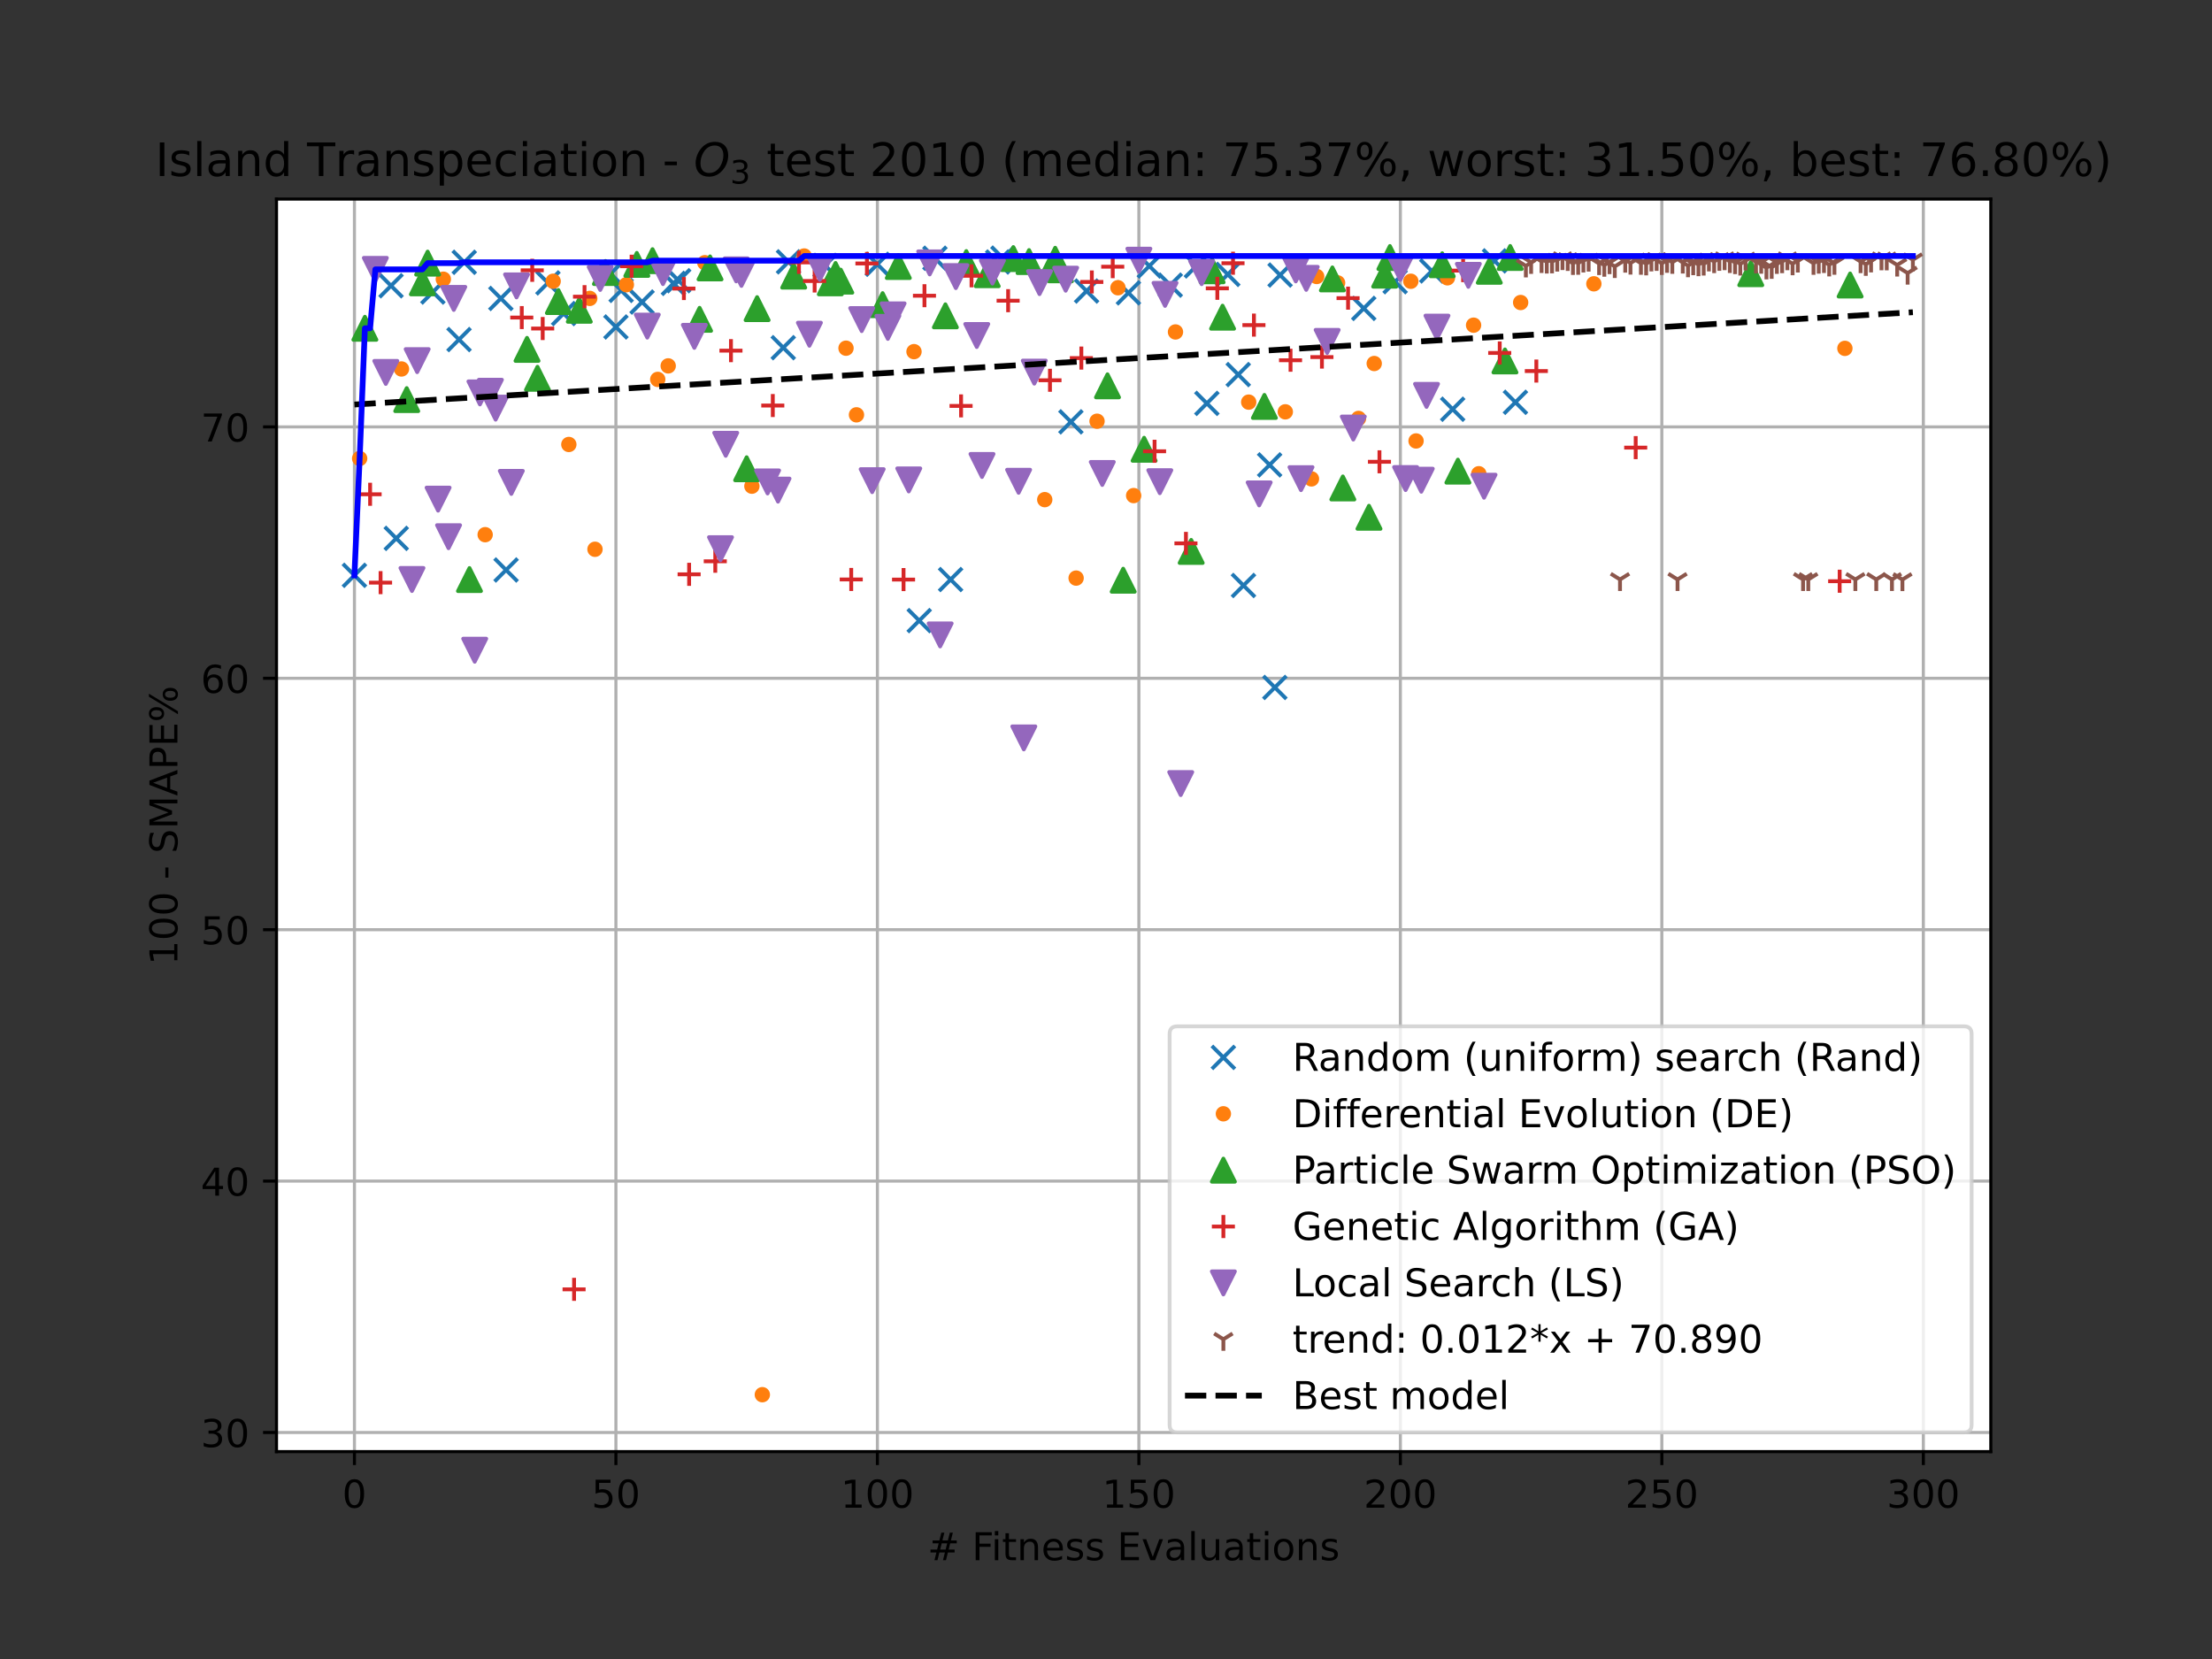 <?xml version="1.0" encoding="utf-8" standalone="no"?>
<!DOCTYPE svg PUBLIC "-//W3C//DTD SVG 1.1//EN"
  "http://www.w3.org/Graphics/SVG/1.1/DTD/svg11.dtd">
<!-- Created with matplotlib (https://matplotlib.org/) -->
<svg height="432pt" version="1.1" viewBox="0 0 576 432" width="576pt" xmlns="http://www.w3.org/2000/svg" xmlns:xlink="http://www.w3.org/1999/xlink">
 <rect x="0" y="0" width="576" height="432" fill="#333333" stroke="none"/>
 <defs>
  <style type="text/css">*{stroke-linecap:butt;stroke-linejoin:round;}</style>
 </defs>
 <g id="figure_1">
  <g id="patch_1">
   <path d="M 0 432 
L 576 432 
L 576 0 
L 0 0 
z
" style="fill:none;"/>
  </g>
  <g id="axes_1">
   <g id="patch_2">
    <path d="M 72 378 
L 518.4 378 
L 518.4 51.84 
L 72 51.84 
z
" style="fill:#ffffff;"/>
   </g>
   <g id="matplotlib.axis_1">
    <g id="xtick_1">
     <g id="line2d_1">
      <path clip-path="url(#pd8b74790dc)" d="M 92.291 378 
L 92.291 51.84 
" style="fill:none;stroke:#b0b0b0;stroke-linecap:square;stroke-width:0.8;"/>
     </g>
     <g id="line2d_2">
      <defs>
       <path d="M 0 0 
L 0 3.5 
" id="md9eb47ccf4" style="stroke:#000000;stroke-width:0.8;"/>
      </defs>
      <g>
       <use style="stroke:#000000;stroke-width:0.8;" x="92.291" xlink:href="#md9eb47ccf4" y="378"/>
      </g>
     </g>
     <g id="text_1">
      <!-- 0 -->
      <g transform="translate(89.11 392.598)scale(0.1 -0.1)">
       <defs>
        <path d="M 31.781 66.406 
Q 24.172 66.406 20.328 58.906 
Q 16.5 51.422 16.5 36.375 
Q 16.5 21.391 20.328 13.891 
Q 24.172 6.391 31.781 6.391 
Q 39.453 6.391 43.281 13.891 
Q 47.125 21.391 47.125 36.375 
Q 47.125 51.422 43.281 58.906 
Q 39.453 66.406 31.781 66.406 
z
M 31.781 74.219 
Q 44.047 74.219 50.516 64.516 
Q 56.984 54.828 56.984 36.375 
Q 56.984 17.969 50.516 8.266 
Q 44.047 -1.422 31.781 -1.422 
Q 19.531 -1.422 13.062 8.266 
Q 6.594 17.969 6.594 36.375 
Q 6.594 54.828 13.062 64.516 
Q 19.531 74.219 31.781 74.219 
z
" id="DejaVuSans-48"/>
       </defs>
       <use xlink:href="#DejaVuSans-48"/>
      </g>
     </g>
    </g>
    <g id="xtick_2">
     <g id="line2d_3">
      <path clip-path="url(#pd8b74790dc)" d="M 160.381 378 
L 160.381 51.84 
" style="fill:none;stroke:#b0b0b0;stroke-linecap:square;stroke-width:0.8;"/>
     </g>
     <g id="line2d_4">
      <g>
       <use style="stroke:#000000;stroke-width:0.8;" x="160.381" xlink:href="#md9eb47ccf4" y="378"/>
      </g>
     </g>
     <g id="text_2">
      <!-- 50 -->
      <g transform="translate(154.019 392.598)scale(0.1 -0.1)">
       <defs>
        <path d="M 10.797 72.906 
L 49.516 72.906 
L 49.516 64.594 
L 19.828 64.594 
L 19.828 46.734 
Q 21.969 47.469 24.109 47.828 
Q 26.266 48.188 28.422 48.188 
Q 40.625 48.188 47.75 41.5 
Q 54.891 34.812 54.891 23.391 
Q 54.891 11.625 47.562 5.094 
Q 40.234 -1.422 26.906 -1.422 
Q 22.312 -1.422 17.547 -0.641 
Q 12.797 0.141 7.719 1.703 
L 7.719 11.625 
Q 12.109 9.234 16.797 8.062 
Q 21.484 6.891 26.703 6.891 
Q 35.156 6.891 40.078 11.328 
Q 45.016 15.766 45.016 23.391 
Q 45.016 31 40.078 35.438 
Q 35.156 39.891 26.703 39.891 
Q 22.75 39.891 18.812 39.016 
Q 14.891 38.141 10.797 36.281 
z
" id="DejaVuSans-53"/>
       </defs>
       <use xlink:href="#DejaVuSans-53"/>
       <use x="63.623" xlink:href="#DejaVuSans-48"/>
      </g>
     </g>
    </g>
    <g id="xtick_3">
     <g id="line2d_5">
      <path clip-path="url(#pd8b74790dc)" d="M 228.472 378 
L 228.472 51.84 
" style="fill:none;stroke:#b0b0b0;stroke-linecap:square;stroke-width:0.8;"/>
     </g>
     <g id="line2d_6">
      <g>
       <use style="stroke:#000000;stroke-width:0.8;" x="228.472" xlink:href="#md9eb47ccf4" y="378"/>
      </g>
     </g>
     <g id="text_3">
      <!-- 100 -->
      <g transform="translate(218.928 392.598)scale(0.1 -0.1)">
       <defs>
        <path d="M 12.406 8.297 
L 28.516 8.297 
L 28.516 63.922 
L 10.984 60.406 
L 10.984 69.391 
L 28.422 72.906 
L 38.281 72.906 
L 38.281 8.297 
L 54.391 8.297 
L 54.391 0 
L 12.406 0 
z
" id="DejaVuSans-49"/>
       </defs>
       <use xlink:href="#DejaVuSans-49"/>
       <use x="63.623" xlink:href="#DejaVuSans-48"/>
       <use x="127.246" xlink:href="#DejaVuSans-48"/>
      </g>
     </g>
    </g>
    <g id="xtick_4">
     <g id="line2d_7">
      <path clip-path="url(#pd8b74790dc)" d="M 296.562 378 
L 296.562 51.84 
" style="fill:none;stroke:#b0b0b0;stroke-linecap:square;stroke-width:0.8;"/>
     </g>
     <g id="line2d_8">
      <g>
       <use style="stroke:#000000;stroke-width:0.8;" x="296.562" xlink:href="#md9eb47ccf4" y="378"/>
      </g>
     </g>
     <g id="text_4">
      <!-- 150 -->
      <g transform="translate(287.018 392.598)scale(0.1 -0.1)">
       <use xlink:href="#DejaVuSans-49"/>
       <use x="63.623" xlink:href="#DejaVuSans-53"/>
       <use x="127.246" xlink:href="#DejaVuSans-48"/>
      </g>
     </g>
    </g>
    <g id="xtick_5">
     <g id="line2d_9">
      <path clip-path="url(#pd8b74790dc)" d="M 364.652 378 
L 364.652 51.84 
" style="fill:none;stroke:#b0b0b0;stroke-linecap:square;stroke-width:0.8;"/>
     </g>
     <g id="line2d_10">
      <g>
       <use style="stroke:#000000;stroke-width:0.8;" x="364.652" xlink:href="#md9eb47ccf4" y="378"/>
      </g>
     </g>
     <g id="text_5">
      <!-- 200 -->
      <g transform="translate(355.108 392.598)scale(0.1 -0.1)">
       <defs>
        <path d="M 19.188 8.297 
L 53.609 8.297 
L 53.609 0 
L 7.328 0 
L 7.328 8.297 
Q 12.938 14.109 22.625 23.891 
Q 32.328 33.688 34.812 36.531 
Q 39.547 41.844 41.422 45.531 
Q 43.312 49.219 43.312 52.781 
Q 43.312 58.594 39.234 62.25 
Q 35.156 65.922 28.609 65.922 
Q 23.969 65.922 18.812 64.312 
Q 13.672 62.703 7.812 59.422 
L 7.812 69.391 
Q 13.766 71.781 18.938 73 
Q 24.125 74.219 28.422 74.219 
Q 39.75 74.219 46.484 68.547 
Q 53.219 62.891 53.219 53.422 
Q 53.219 48.922 51.531 44.891 
Q 49.859 40.875 45.406 35.406 
Q 44.188 33.984 37.641 27.219 
Q 31.109 20.453 19.188 8.297 
z
" id="DejaVuSans-50"/>
       </defs>
       <use xlink:href="#DejaVuSans-50"/>
       <use x="63.623" xlink:href="#DejaVuSans-48"/>
       <use x="127.246" xlink:href="#DejaVuSans-48"/>
      </g>
     </g>
    </g>
    <g id="xtick_6">
     <g id="line2d_11">
      <path clip-path="url(#pd8b74790dc)" d="M 432.742 378 
L 432.742 51.84 
" style="fill:none;stroke:#b0b0b0;stroke-linecap:square;stroke-width:0.8;"/>
     </g>
     <g id="line2d_12">
      <g>
       <use style="stroke:#000000;stroke-width:0.8;" x="432.742" xlink:href="#md9eb47ccf4" y="378"/>
      </g>
     </g>
     <g id="text_6">
      <!-- 250 -->
      <g transform="translate(423.199 392.598)scale(0.1 -0.1)">
       <use xlink:href="#DejaVuSans-50"/>
       <use x="63.623" xlink:href="#DejaVuSans-53"/>
       <use x="127.246" xlink:href="#DejaVuSans-48"/>
      </g>
     </g>
    </g>
    <g id="xtick_7">
     <g id="line2d_13">
      <path clip-path="url(#pd8b74790dc)" d="M 500.833 378 
L 500.833 51.84 
" style="fill:none;stroke:#b0b0b0;stroke-linecap:square;stroke-width:0.8;"/>
     </g>
     <g id="line2d_14">
      <g>
       <use style="stroke:#000000;stroke-width:0.8;" x="500.833" xlink:href="#md9eb47ccf4" y="378"/>
      </g>
     </g>
     <g id="text_7">
      <!-- 300 -->
      <g transform="translate(491.289 392.598)scale(0.1 -0.1)">
       <defs>
        <path d="M 40.578 39.312 
Q 47.656 37.797 51.625 33 
Q 55.609 28.219 55.609 21.188 
Q 55.609 10.406 48.188 4.484 
Q 40.766 -1.422 27.094 -1.422 
Q 22.516 -1.422 17.656 -0.516 
Q 12.797 0.391 7.625 2.203 
L 7.625 11.719 
Q 11.719 9.328 16.594 8.109 
Q 21.484 6.891 26.812 6.891 
Q 36.078 6.891 40.938 10.547 
Q 45.797 14.203 45.797 21.188 
Q 45.797 27.641 41.281 31.266 
Q 36.766 34.906 28.719 34.906 
L 20.219 34.906 
L 20.219 43.016 
L 29.109 43.016 
Q 36.375 43.016 40.234 45.922 
Q 44.094 48.828 44.094 54.297 
Q 44.094 59.906 40.109 62.906 
Q 36.141 65.922 28.719 65.922 
Q 24.656 65.922 20.016 65.031 
Q 15.375 64.156 9.812 62.312 
L 9.812 71.094 
Q 15.438 72.656 20.344 73.438 
Q 25.25 74.219 29.594 74.219 
Q 40.828 74.219 47.359 69.109 
Q 53.906 64.016 53.906 55.328 
Q 53.906 49.266 50.438 45.094 
Q 46.969 40.922 40.578 39.312 
z
" id="DejaVuSans-51"/>
       </defs>
       <use xlink:href="#DejaVuSans-51"/>
       <use x="63.623" xlink:href="#DejaVuSans-48"/>
       <use x="127.246" xlink:href="#DejaVuSans-48"/>
      </g>
     </g>
    </g>
    <g id="text_8">
     <!-- # Fitness Evaluations -->
     <g transform="translate(241.528 406.277)scale(0.1 -0.1)">
      <defs>
       <path d="M 51.125 44 
L 36.922 44 
L 32.812 27.688 
L 47.125 27.688 
z
M 43.797 71.781 
L 38.719 51.516 
L 52.984 51.516 
L 58.109 71.781 
L 65.922 71.781 
L 60.891 51.516 
L 76.125 51.516 
L 76.125 44 
L 58.984 44 
L 54.984 27.688 
L 70.516 27.688 
L 70.516 20.219 
L 53.078 20.219 
L 48 0 
L 40.188 0 
L 45.219 20.219 
L 30.906 20.219 
L 25.875 0 
L 18.016 0 
L 23.094 20.219 
L 7.719 20.219 
L 7.719 27.688 
L 24.906 27.688 
L 29 44 
L 13.281 44 
L 13.281 51.516 
L 30.906 51.516 
L 35.891 71.781 
z
" id="DejaVuSans-35"/>
       <path id="DejaVuSans-32"/>
       <path d="M 9.812 72.906 
L 51.703 72.906 
L 51.703 64.594 
L 19.672 64.594 
L 19.672 43.109 
L 48.578 43.109 
L 48.578 34.812 
L 19.672 34.812 
L 19.672 0 
L 9.812 0 
z
" id="DejaVuSans-70"/>
       <path d="M 9.422 54.688 
L 18.406 54.688 
L 18.406 0 
L 9.422 0 
z
M 9.422 75.984 
L 18.406 75.984 
L 18.406 64.594 
L 9.422 64.594 
z
" id="DejaVuSans-105"/>
       <path d="M 18.312 70.219 
L 18.312 54.688 
L 36.812 54.688 
L 36.812 47.703 
L 18.312 47.703 
L 18.312 18.016 
Q 18.312 11.328 20.141 9.422 
Q 21.969 7.516 27.594 7.516 
L 36.812 7.516 
L 36.812 0 
L 27.594 0 
Q 17.188 0 13.234 3.875 
Q 9.281 7.766 9.281 18.016 
L 9.281 47.703 
L 2.688 47.703 
L 2.688 54.688 
L 9.281 54.688 
L 9.281 70.219 
z
" id="DejaVuSans-116"/>
       <path d="M 54.891 33.016 
L 54.891 0 
L 45.906 0 
L 45.906 32.719 
Q 45.906 40.484 42.875 44.328 
Q 39.844 48.188 33.797 48.188 
Q 26.516 48.188 22.312 43.547 
Q 18.109 38.922 18.109 30.906 
L 18.109 0 
L 9.078 0 
L 9.078 54.688 
L 18.109 54.688 
L 18.109 46.188 
Q 21.344 51.125 25.703 53.562 
Q 30.078 56 35.797 56 
Q 45.219 56 50.047 50.172 
Q 54.891 44.344 54.891 33.016 
z
" id="DejaVuSans-110"/>
       <path d="M 56.203 29.594 
L 56.203 25.203 
L 14.891 25.203 
Q 15.484 15.922 20.484 11.062 
Q 25.484 6.203 34.422 6.203 
Q 39.594 6.203 44.453 7.469 
Q 49.312 8.734 54.109 11.281 
L 54.109 2.781 
Q 49.266 0.734 44.188 -0.344 
Q 39.109 -1.422 33.891 -1.422 
Q 20.797 -1.422 13.156 6.188 
Q 5.516 13.812 5.516 26.812 
Q 5.516 40.234 12.766 48.109 
Q 20.016 56 32.328 56 
Q 43.359 56 49.781 48.891 
Q 56.203 41.797 56.203 29.594 
z
M 47.219 32.234 
Q 47.125 39.594 43.094 43.984 
Q 39.062 48.391 32.422 48.391 
Q 24.906 48.391 20.391 44.141 
Q 15.875 39.891 15.188 32.172 
z
" id="DejaVuSans-101"/>
       <path d="M 44.281 53.078 
L 44.281 44.578 
Q 40.484 46.531 36.375 47.5 
Q 32.281 48.484 27.875 48.484 
Q 21.188 48.484 17.844 46.438 
Q 14.5 44.391 14.5 40.281 
Q 14.5 37.156 16.891 35.375 
Q 19.281 33.594 26.516 31.984 
L 29.594 31.297 
Q 39.156 29.25 43.188 25.516 
Q 47.219 21.781 47.219 15.094 
Q 47.219 7.469 41.188 3.016 
Q 35.156 -1.422 24.609 -1.422 
Q 20.219 -1.422 15.453 -0.562 
Q 10.688 0.297 5.422 2 
L 5.422 11.281 
Q 10.406 8.688 15.234 7.391 
Q 20.062 6.109 24.812 6.109 
Q 31.156 6.109 34.562 8.281 
Q 37.984 10.453 37.984 14.406 
Q 37.984 18.062 35.516 20.016 
Q 33.062 21.969 24.703 23.781 
L 21.578 24.516 
Q 13.234 26.266 9.516 29.906 
Q 5.812 33.547 5.812 39.891 
Q 5.812 47.609 11.281 51.797 
Q 16.75 56 26.812 56 
Q 31.781 56 36.172 55.266 
Q 40.578 54.547 44.281 53.078 
z
" id="DejaVuSans-115"/>
       <path d="M 9.812 72.906 
L 55.906 72.906 
L 55.906 64.594 
L 19.672 64.594 
L 19.672 43.016 
L 54.391 43.016 
L 54.391 34.719 
L 19.672 34.719 
L 19.672 8.297 
L 56.781 8.297 
L 56.781 0 
L 9.812 0 
z
" id="DejaVuSans-69"/>
       <path d="M 2.984 54.688 
L 12.5 54.688 
L 29.594 8.797 
L 46.688 54.688 
L 56.203 54.688 
L 35.688 0 
L 23.484 0 
z
" id="DejaVuSans-118"/>
       <path d="M 34.281 27.484 
Q 23.391 27.484 19.188 25 
Q 14.984 22.516 14.984 16.5 
Q 14.984 11.719 18.141 8.906 
Q 21.297 6.109 26.703 6.109 
Q 34.188 6.109 38.703 11.406 
Q 43.219 16.703 43.219 25.484 
L 43.219 27.484 
z
M 52.203 31.203 
L 52.203 0 
L 43.219 0 
L 43.219 8.297 
Q 40.141 3.328 35.547 0.953 
Q 30.953 -1.422 24.312 -1.422 
Q 15.922 -1.422 10.953 3.297 
Q 6 8.016 6 15.922 
Q 6 25.141 12.172 29.828 
Q 18.359 34.516 30.609 34.516 
L 43.219 34.516 
L 43.219 35.406 
Q 43.219 41.609 39.141 45 
Q 35.062 48.391 27.688 48.391 
Q 23 48.391 18.547 47.266 
Q 14.109 46.141 10.016 43.891 
L 10.016 52.203 
Q 14.938 54.109 19.578 55.047 
Q 24.219 56 28.609 56 
Q 40.484 56 46.344 49.844 
Q 52.203 43.703 52.203 31.203 
z
" id="DejaVuSans-97"/>
       <path d="M 9.422 75.984 
L 18.406 75.984 
L 18.406 0 
L 9.422 0 
z
" id="DejaVuSans-108"/>
       <path d="M 8.5 21.578 
L 8.5 54.688 
L 17.484 54.688 
L 17.484 21.922 
Q 17.484 14.156 20.5 10.266 
Q 23.531 6.391 29.594 6.391 
Q 36.859 6.391 41.078 11.031 
Q 45.312 15.672 45.312 23.688 
L 45.312 54.688 
L 54.297 54.688 
L 54.297 0 
L 45.312 0 
L 45.312 8.406 
Q 42.047 3.422 37.719 1 
Q 33.406 -1.422 27.688 -1.422 
Q 18.266 -1.422 13.375 4.438 
Q 8.5 10.297 8.5 21.578 
z
M 31.109 56 
z
" id="DejaVuSans-117"/>
       <path d="M 30.609 48.391 
Q 23.391 48.391 19.188 42.75 
Q 14.984 37.109 14.984 27.297 
Q 14.984 17.484 19.156 11.844 
Q 23.344 6.203 30.609 6.203 
Q 37.797 6.203 41.984 11.859 
Q 46.188 17.531 46.188 27.297 
Q 46.188 37.016 41.984 42.703 
Q 37.797 48.391 30.609 48.391 
z
M 30.609 56 
Q 42.328 56 49.016 48.375 
Q 55.719 40.766 55.719 27.297 
Q 55.719 13.875 49.016 6.219 
Q 42.328 -1.422 30.609 -1.422 
Q 18.844 -1.422 12.172 6.219 
Q 5.516 13.875 5.516 27.297 
Q 5.516 40.766 12.172 48.375 
Q 18.844 56 30.609 56 
z
" id="DejaVuSans-111"/>
      </defs>
      <use xlink:href="#DejaVuSans-35"/>
      <use x="83.789" xlink:href="#DejaVuSans-32"/>
      <use x="115.576" xlink:href="#DejaVuSans-70"/>
      <use x="165.846" xlink:href="#DejaVuSans-105"/>
      <use x="193.629" xlink:href="#DejaVuSans-116"/>
      <use x="232.838" xlink:href="#DejaVuSans-110"/>
      <use x="296.217" xlink:href="#DejaVuSans-101"/>
      <use x="357.74" xlink:href="#DejaVuSans-115"/>
      <use x="409.84" xlink:href="#DejaVuSans-115"/>
      <use x="461.939" xlink:href="#DejaVuSans-32"/>
      <use x="493.727" xlink:href="#DejaVuSans-69"/>
      <use x="556.91" xlink:href="#DejaVuSans-118"/>
      <use x="616.09" xlink:href="#DejaVuSans-97"/>
      <use x="677.369" xlink:href="#DejaVuSans-108"/>
      <use x="705.152" xlink:href="#DejaVuSans-117"/>
      <use x="768.531" xlink:href="#DejaVuSans-97"/>
      <use x="829.811" xlink:href="#DejaVuSans-116"/>
      <use x="869.02" xlink:href="#DejaVuSans-105"/>
      <use x="896.803" xlink:href="#DejaVuSans-111"/>
      <use x="957.984" xlink:href="#DejaVuSans-110"/>
      <use x="1021.363" xlink:href="#DejaVuSans-115"/>
     </g>
    </g>
   </g>
   <g id="matplotlib.axis_2">
    <g id="ytick_1">
     <g id="line2d_15">
      <path clip-path="url(#pd8b74790dc)" d="M 72 373.017 
L 518.4 373.017 
" style="fill:none;stroke:#b0b0b0;stroke-linecap:square;stroke-width:0.8;"/>
     </g>
     <g id="line2d_16">
      <defs>
       <path d="M 0 0 
L -3.5 0 
" id="m9aa40f5c82" style="stroke:#000000;stroke-width:0.8;"/>
      </defs>
      <g>
       <use style="stroke:#000000;stroke-width:0.8;" x="72" xlink:href="#m9aa40f5c82" y="373.017"/>
      </g>
     </g>
     <g id="text_9">
      <!-- 30 -->
      <g transform="translate(52.275 376.816)scale(0.1 -0.1)">
       <use xlink:href="#DejaVuSans-51"/>
       <use x="63.623" xlink:href="#DejaVuSans-48"/>
      </g>
     </g>
    </g>
    <g id="ytick_2">
     <g id="line2d_17">
      <path clip-path="url(#pd8b74790dc)" d="M 72 307.554 
L 518.4 307.554 
" style="fill:none;stroke:#b0b0b0;stroke-linecap:square;stroke-width:0.8;"/>
     </g>
     <g id="line2d_18">
      <g>
       <use style="stroke:#000000;stroke-width:0.8;" x="72" xlink:href="#m9aa40f5c82" y="307.554"/>
      </g>
     </g>
     <g id="text_10">
      <!-- 40 -->
      <g transform="translate(52.275 311.353)scale(0.1 -0.1)">
       <defs>
        <path d="M 37.797 64.312 
L 12.891 25.391 
L 37.797 25.391 
z
M 35.203 72.906 
L 47.609 72.906 
L 47.609 25.391 
L 58.016 25.391 
L 58.016 17.188 
L 47.609 17.188 
L 47.609 0 
L 37.797 0 
L 37.797 17.188 
L 4.891 17.188 
L 4.891 26.703 
z
" id="DejaVuSans-52"/>
       </defs>
       <use xlink:href="#DejaVuSans-52"/>
       <use x="63.623" xlink:href="#DejaVuSans-48"/>
      </g>
     </g>
    </g>
    <g id="ytick_3">
     <g id="line2d_19">
      <path clip-path="url(#pd8b74790dc)" d="M 72 242.09 
L 518.4 242.09 
" style="fill:none;stroke:#b0b0b0;stroke-linecap:square;stroke-width:0.8;"/>
     </g>
     <g id="line2d_20">
      <g>
       <use style="stroke:#000000;stroke-width:0.8;" x="72" xlink:href="#m9aa40f5c82" y="242.09"/>
      </g>
     </g>
     <g id="text_11">
      <!-- 50 -->
      <g transform="translate(52.275 245.89)scale(0.1 -0.1)">
       <use xlink:href="#DejaVuSans-53"/>
       <use x="63.623" xlink:href="#DejaVuSans-48"/>
      </g>
     </g>
    </g>
    <g id="ytick_4">
     <g id="line2d_21">
      <path clip-path="url(#pd8b74790dc)" d="M 72 176.627 
L 518.4 176.627 
" style="fill:none;stroke:#b0b0b0;stroke-linecap:square;stroke-width:0.8;"/>
     </g>
     <g id="line2d_22">
      <g>
       <use style="stroke:#000000;stroke-width:0.8;" x="72" xlink:href="#m9aa40f5c82" y="176.627"/>
      </g>
     </g>
     <g id="text_12">
      <!-- 60 -->
      <g transform="translate(52.275 180.426)scale(0.1 -0.1)">
       <defs>
        <path d="M 33.016 40.375 
Q 26.375 40.375 22.484 35.828 
Q 18.609 31.297 18.609 23.391 
Q 18.609 15.531 22.484 10.953 
Q 26.375 6.391 33.016 6.391 
Q 39.656 6.391 43.531 10.953 
Q 47.406 15.531 47.406 23.391 
Q 47.406 31.297 43.531 35.828 
Q 39.656 40.375 33.016 40.375 
z
M 52.594 71.297 
L 52.594 62.312 
Q 48.875 64.062 45.094 64.984 
Q 41.312 65.922 37.594 65.922 
Q 27.828 65.922 22.672 59.328 
Q 17.531 52.734 16.797 39.406 
Q 19.672 43.656 24.016 45.922 
Q 28.375 48.188 33.594 48.188 
Q 44.578 48.188 50.953 41.516 
Q 57.328 34.859 57.328 23.391 
Q 57.328 12.156 50.688 5.359 
Q 44.047 -1.422 33.016 -1.422 
Q 20.359 -1.422 13.672 8.266 
Q 6.984 17.969 6.984 36.375 
Q 6.984 53.656 15.188 63.938 
Q 23.391 74.219 37.203 74.219 
Q 40.922 74.219 44.703 73.484 
Q 48.484 72.75 52.594 71.297 
z
" id="DejaVuSans-54"/>
       </defs>
       <use xlink:href="#DejaVuSans-54"/>
       <use x="63.623" xlink:href="#DejaVuSans-48"/>
      </g>
     </g>
    </g>
    <g id="ytick_5">
     <g id="line2d_23">
      <path clip-path="url(#pd8b74790dc)" d="M 72 111.164 
L 518.4 111.164 
" style="fill:none;stroke:#b0b0b0;stroke-linecap:square;stroke-width:0.8;"/>
     </g>
     <g id="line2d_24">
      <g>
       <use style="stroke:#000000;stroke-width:0.8;" x="72" xlink:href="#m9aa40f5c82" y="111.164"/>
      </g>
     </g>
     <g id="text_13">
      <!-- 70 -->
      <g transform="translate(52.275 114.963)scale(0.1 -0.1)">
       <defs>
        <path d="M 8.203 72.906 
L 55.078 72.906 
L 55.078 68.703 
L 28.609 0 
L 18.312 0 
L 43.219 64.594 
L 8.203 64.594 
z
" id="DejaVuSans-55"/>
       </defs>
       <use xlink:href="#DejaVuSans-55"/>
       <use x="63.623" xlink:href="#DejaVuSans-48"/>
      </g>
     </g>
    </g>
    <g id="text_14">
     <!-- 100 - SMAPE% -->
     <g transform="translate(46.195 251.279)rotate(-90)scale(0.1 -0.1)">
      <defs>
       <path d="M 4.891 31.391 
L 31.203 31.391 
L 31.203 23.391 
L 4.891 23.391 
z
" id="DejaVuSans-45"/>
       <path d="M 53.516 70.516 
L 53.516 60.891 
Q 47.906 63.578 42.922 64.891 
Q 37.938 66.219 33.297 66.219 
Q 25.25 66.219 20.875 63.094 
Q 16.5 59.969 16.5 54.203 
Q 16.5 49.359 19.406 46.891 
Q 22.312 44.438 30.422 42.922 
L 36.375 41.703 
Q 47.406 39.594 52.656 34.297 
Q 57.906 29 57.906 20.125 
Q 57.906 9.516 50.797 4.047 
Q 43.703 -1.422 29.984 -1.422 
Q 24.812 -1.422 18.969 -0.25 
Q 13.141 0.922 6.891 3.219 
L 6.891 13.375 
Q 12.891 10.016 18.656 8.297 
Q 24.422 6.594 29.984 6.594 
Q 38.422 6.594 43.016 9.906 
Q 47.609 13.234 47.609 19.391 
Q 47.609 24.75 44.312 27.781 
Q 41.016 30.812 33.5 32.328 
L 27.484 33.5 
Q 16.453 35.688 11.516 40.375 
Q 6.594 45.062 6.594 53.422 
Q 6.594 63.094 13.406 68.656 
Q 20.219 74.219 32.172 74.219 
Q 37.312 74.219 42.625 73.281 
Q 47.953 72.359 53.516 70.516 
z
" id="DejaVuSans-83"/>
       <path d="M 9.812 72.906 
L 24.516 72.906 
L 43.109 23.297 
L 61.812 72.906 
L 76.516 72.906 
L 76.516 0 
L 66.891 0 
L 66.891 64.016 
L 48.094 14.016 
L 38.188 14.016 
L 19.391 64.016 
L 19.391 0 
L 9.812 0 
z
" id="DejaVuSans-77"/>
       <path d="M 34.188 63.188 
L 20.797 26.906 
L 47.609 26.906 
z
M 28.609 72.906 
L 39.797 72.906 
L 67.578 0 
L 57.328 0 
L 50.688 18.703 
L 17.828 18.703 
L 11.188 0 
L 0.781 0 
z
" id="DejaVuSans-65"/>
       <path d="M 19.672 64.797 
L 19.672 37.406 
L 32.078 37.406 
Q 38.969 37.406 42.719 40.969 
Q 46.484 44.531 46.484 51.125 
Q 46.484 57.672 42.719 61.234 
Q 38.969 64.797 32.078 64.797 
z
M 9.812 72.906 
L 32.078 72.906 
Q 44.344 72.906 50.609 67.359 
Q 56.891 61.812 56.891 51.125 
Q 56.891 40.328 50.609 34.812 
Q 44.344 29.297 32.078 29.297 
L 19.672 29.297 
L 19.672 0 
L 9.812 0 
z
" id="DejaVuSans-80"/>
       <path d="M 72.703 32.078 
Q 68.453 32.078 66.031 28.469 
Q 63.625 24.859 63.625 18.406 
Q 63.625 12.062 66.031 8.422 
Q 68.453 4.781 72.703 4.781 
Q 76.859 4.781 79.266 8.422 
Q 81.688 12.062 81.688 18.406 
Q 81.688 24.812 79.266 28.438 
Q 76.859 32.078 72.703 32.078 
z
M 72.703 38.281 
Q 80.422 38.281 84.953 32.906 
Q 89.5 27.547 89.5 18.406 
Q 89.5 9.281 84.938 3.922 
Q 80.375 -1.422 72.703 -1.422 
Q 64.891 -1.422 60.344 3.922 
Q 55.812 9.281 55.812 18.406 
Q 55.812 27.594 60.375 32.938 
Q 64.938 38.281 72.703 38.281 
z
M 22.312 68.016 
Q 18.109 68.016 15.688 64.375 
Q 13.281 60.75 13.281 54.391 
Q 13.281 47.953 15.672 44.328 
Q 18.062 40.719 22.312 40.719 
Q 26.562 40.719 28.969 44.328 
Q 31.391 47.953 31.391 54.391 
Q 31.391 60.688 28.953 64.344 
Q 26.516 68.016 22.312 68.016 
z
M 66.406 74.219 
L 74.219 74.219 
L 28.609 -1.422 
L 20.797 -1.422 
z
M 22.312 74.219 
Q 30.031 74.219 34.609 68.875 
Q 39.203 63.531 39.203 54.391 
Q 39.203 45.172 34.641 39.844 
Q 30.078 34.516 22.312 34.516 
Q 14.547 34.516 10.031 39.859 
Q 5.516 45.219 5.516 54.391 
Q 5.516 63.484 10.047 68.844 
Q 14.594 74.219 22.312 74.219 
z
" id="DejaVuSans-37"/>
      </defs>
      <use xlink:href="#DejaVuSans-49"/>
      <use x="63.623" xlink:href="#DejaVuSans-48"/>
      <use x="127.246" xlink:href="#DejaVuSans-48"/>
      <use x="190.869" xlink:href="#DejaVuSans-32"/>
      <use x="222.656" xlink:href="#DejaVuSans-45"/>
      <use x="258.74" xlink:href="#DejaVuSans-32"/>
      <use x="290.527" xlink:href="#DejaVuSans-83"/>
      <use x="354.004" xlink:href="#DejaVuSans-77"/>
      <use x="440.283" xlink:href="#DejaVuSans-65"/>
      <use x="508.691" xlink:href="#DejaVuSans-80"/>
      <use x="568.994" xlink:href="#DejaVuSans-69"/>
      <use x="632.178" xlink:href="#DejaVuSans-37"/>
     </g>
    </g>
   </g>
   <g id="line2d_25">
    <defs>
     <path d="M -3 3 
L 3 -3 
M -3 -3 
L 3 3 
" id="ma3b8092b51" style="stroke:#1f77b4;"/>
    </defs>
    <g clip-path="url(#pd8b74790dc)">
     <use style="fill:#1f77b4;stroke:#1f77b4;" x="92.291" xlink:href="#ma3b8092b51" y="149.816"/>
     <use style="fill:#1f77b4;stroke:#1f77b4;" x="101.824" xlink:href="#ma3b8092b51" y="74.409"/>
     <use style="fill:#1f77b4;stroke:#1f77b4;" x="103.185" xlink:href="#ma3b8092b51" y="140.188"/>
     <use style="fill:#1f77b4;stroke:#1f77b4;" x="112.718" xlink:href="#ma3b8092b51" y="76.041"/>
     <use style="fill:#1f77b4;stroke:#1f77b4;" x="119.527" xlink:href="#ma3b8092b51" y="88.418"/>
     <use style="fill:#1f77b4;stroke:#1f77b4;" x="120.889" xlink:href="#ma3b8092b51" y="68.297"/>
     <use style="fill:#1f77b4;stroke:#1f77b4;" x="130.421" xlink:href="#ma3b8092b51" y="77.713"/>
     <use style="fill:#1f77b4;stroke:#1f77b4;" x="131.783" xlink:href="#ma3b8092b51" y="148.42"/>
     <use style="fill:#1f77b4;stroke:#1f77b4;" x="142.678" xlink:href="#ma3b8092b51" y="73.663"/>
     <use style="fill:#1f77b4;stroke:#1f77b4;" x="146.763" xlink:href="#ma3b8092b51" y="81.65"/>
     <use style="fill:#1f77b4;stroke:#1f77b4;" x="159.019" xlink:href="#ma3b8092b51" y="71.268"/>
     <use style="fill:#1f77b4;stroke:#1f77b4;" x="160.381" xlink:href="#ma3b8092b51" y="85.143"/>
     <use style="fill:#1f77b4;stroke:#1f77b4;" x="161.743" xlink:href="#ma3b8092b51" y="75.618"/>
     <use style="fill:#1f77b4;stroke:#1f77b4;" x="167.19" xlink:href="#ma3b8092b51" y="78.649"/>
     <use style="fill:#1f77b4;stroke:#1f77b4;" x="175.361" xlink:href="#ma3b8092b51" y="73.79"/>
     <use style="fill:#1f77b4;stroke:#1f77b4;" x="176.723" xlink:href="#ma3b8092b51" y="73.096"/>
     <use style="fill:#1f77b4;stroke:#1f77b4;" x="203.959" xlink:href="#ma3b8092b51" y="90.534"/>
     <use style="fill:#1f77b4;stroke:#1f77b4;" x="205.321" xlink:href="#ma3b8092b51" y="68.179"/>
     <use style="fill:#1f77b4;stroke:#1f77b4;" x="214.853" xlink:href="#ma3b8092b51" y="69.111"/>
     <use style="fill:#1f77b4;stroke:#1f77b4;" x="228.472" xlink:href="#ma3b8092b51" y="68.817"/>
     <use style="fill:#1f77b4;stroke:#1f77b4;" x="239.366" xlink:href="#ma3b8092b51" y="161.607"/>
     <use style="fill:#1f77b4;stroke:#1f77b4;" x="243.451" xlink:href="#ma3b8092b51" y="67.238"/>
     <use style="fill:#1f77b4;stroke:#1f77b4;" x="247.537" xlink:href="#ma3b8092b51" y="150.91"/>
     <use style="fill:#1f77b4;stroke:#1f77b4;" x="259.793" xlink:href="#ma3b8092b51" y="68.226"/>
     <use style="fill:#1f77b4;stroke:#1f77b4;" x="261.155" xlink:href="#ma3b8092b51" y="67.21"/>
     <use style="fill:#1f77b4;stroke:#1f77b4;" x="278.858" xlink:href="#ma3b8092b51" y="109.847"/>
     <use style="fill:#1f77b4;stroke:#1f77b4;" x="282.944" xlink:href="#ma3b8092b51" y="75.783"/>
     <use style="fill:#1f77b4;stroke:#1f77b4;" x="293.838" xlink:href="#ma3b8092b51" y="76.258"/>
     <use style="fill:#1f77b4;stroke:#1f77b4;" x="299.285" xlink:href="#ma3b8092b51" y="69.269"/>
     <use style="fill:#1f77b4;stroke:#1f77b4;" x="304.733" xlink:href="#ma3b8092b51" y="74.249"/>
     <use style="fill:#1f77b4;stroke:#1f77b4;" x="311.542" xlink:href="#ma3b8092b51" y="69.25"/>
     <use style="fill:#1f77b4;stroke:#1f77b4;" x="314.265" xlink:href="#ma3b8092b51" y="105.039"/>
     <use style="fill:#1f77b4;stroke:#1f77b4;" x="319.713" xlink:href="#ma3b8092b51" y="71.455"/>
     <use style="fill:#1f77b4;stroke:#1f77b4;" x="322.436" xlink:href="#ma3b8092b51" y="97.543"/>
     <use style="fill:#1f77b4;stroke:#1f77b4;" x="323.798" xlink:href="#ma3b8092b51" y="152.456"/>
     <use style="fill:#1f77b4;stroke:#1f77b4;" x="330.607" xlink:href="#ma3b8092b51" y="121.052"/>
     <use style="fill:#1f77b4;stroke:#1f77b4;" x="331.969" xlink:href="#ma3b8092b51" y="179.012"/>
     <use style="fill:#1f77b4;stroke:#1f77b4;" x="333.331" xlink:href="#ma3b8092b51" y="71.621"/>
     <use style="fill:#1f77b4;stroke:#1f77b4;" x="355.119" xlink:href="#ma3b8092b51" y="80.304"/>
     <use style="fill:#1f77b4;stroke:#1f77b4;" x="363.29" xlink:href="#ma3b8092b51" y="73.357"/>
     <use style="fill:#1f77b4;stroke:#1f77b4;" x="372.823" xlink:href="#ma3b8092b51" y="70.553"/>
     <use style="fill:#1f77b4;stroke:#1f77b4;" x="378.27" xlink:href="#ma3b8092b51" y="106.561"/>
     <use style="fill:#1f77b4;stroke:#1f77b4;" x="389.165" xlink:href="#ma3b8092b51" y="67.933"/>
     <use style="fill:#1f77b4;stroke:#1f77b4;" x="394.612" xlink:href="#ma3b8092b51" y="104.755"/>
    </g>
   </g>
   <g id="line2d_26">
    <defs>
     <path d="M 0 1.5 
C 0.398 1.5 0.779 1.342 1.061 1.061 
C 1.342 0.779 1.5 0.398 1.5 0 
C 1.5 -0.398 1.342 -0.779 1.061 -1.061 
C 0.779 -1.342 0.398 -1.5 0 -1.5 
C -0.398 -1.5 -0.779 -1.342 -1.061 -1.061 
C -1.342 -0.779 -1.5 -0.398 -1.5 0 
C -1.5 0.398 -1.342 0.779 -1.061 1.061 
C -0.779 1.342 -0.398 1.5 0 1.5 
z
" id="m74a6e9e247" style="stroke:#ff7f0e;"/>
    </defs>
    <g clip-path="url(#pd8b74790dc)">
     <use style="fill:#ff7f0e;stroke:#ff7f0e;" x="93.653" xlink:href="#m74a6e9e247" y="119.388"/>
     <use style="fill:#ff7f0e;stroke:#ff7f0e;" x="104.547" xlink:href="#m74a6e9e247" y="96.079"/>
     <use style="fill:#ff7f0e;stroke:#ff7f0e;" x="115.442" xlink:href="#m74a6e9e247" y="72.704"/>
     <use style="fill:#ff7f0e;stroke:#ff7f0e;" x="126.336" xlink:href="#m74a6e9e247" y="139.23"/>
     <use style="fill:#ff7f0e;stroke:#ff7f0e;" x="144.04" xlink:href="#m74a6e9e247" y="73.231"/>
     <use style="fill:#ff7f0e;stroke:#ff7f0e;" x="148.125" xlink:href="#m74a6e9e247" y="115.739"/>
     <use style="fill:#ff7f0e;stroke:#ff7f0e;" x="153.572" xlink:href="#m74a6e9e247" y="77.703"/>
     <use style="fill:#ff7f0e;stroke:#ff7f0e;" x="154.934" xlink:href="#m74a6e9e247" y="143.03"/>
     <use style="fill:#ff7f0e;stroke:#ff7f0e;" x="163.105" xlink:href="#m74a6e9e247" y="74.136"/>
     <use style="fill:#ff7f0e;stroke:#ff7f0e;" x="171.276" xlink:href="#m74a6e9e247" y="98.797"/>
     <use style="fill:#ff7f0e;stroke:#ff7f0e;" x="173.999" xlink:href="#m74a6e9e247" y="95.276"/>
     <use style="fill:#ff7f0e;stroke:#ff7f0e;" x="183.532" xlink:href="#m74a6e9e247" y="68.408"/>
     <use style="fill:#ff7f0e;stroke:#ff7f0e;" x="195.788" xlink:href="#m74a6e9e247" y="126.601"/>
     <use style="fill:#ff7f0e;stroke:#ff7f0e;" x="198.512" xlink:href="#m74a6e9e247" y="363.175"/>
     <use style="fill:#ff7f0e;stroke:#ff7f0e;" x="209.406" xlink:href="#m74a6e9e247" y="66.665"/>
     <use style="fill:#ff7f0e;stroke:#ff7f0e;" x="220.301" xlink:href="#m74a6e9e247" y="90.668"/>
     <use style="fill:#ff7f0e;stroke:#ff7f0e;" x="223.024" xlink:href="#m74a6e9e247" y="108.021"/>
     <use style="fill:#ff7f0e;stroke:#ff7f0e;" x="238.004" xlink:href="#m74a6e9e247" y="91.566"/>
     <use style="fill:#ff7f0e;stroke:#ff7f0e;" x="272.049" xlink:href="#m74a6e9e247" y="130.105"/>
     <use style="fill:#ff7f0e;stroke:#ff7f0e;" x="280.22" xlink:href="#m74a6e9e247" y="150.535"/>
     <use style="fill:#ff7f0e;stroke:#ff7f0e;" x="285.667" xlink:href="#m74a6e9e247" y="109.685"/>
     <use style="fill:#ff7f0e;stroke:#ff7f0e;" x="291.115" xlink:href="#m74a6e9e247" y="74.926"/>
     <use style="fill:#ff7f0e;stroke:#ff7f0e;" x="295.2" xlink:href="#m74a6e9e247" y="129.049"/>
     <use style="fill:#ff7f0e;stroke:#ff7f0e;" x="306.094" xlink:href="#m74a6e9e247" y="86.44"/>
     <use style="fill:#ff7f0e;stroke:#ff7f0e;" x="325.16" xlink:href="#m74a6e9e247" y="104.713"/>
     <use style="fill:#ff7f0e;stroke:#ff7f0e;" x="334.692" xlink:href="#m74a6e9e247" y="107.239"/>
     <use style="fill:#ff7f0e;stroke:#ff7f0e;" x="341.501" xlink:href="#m74a6e9e247" y="124.7"/>
     <use style="fill:#ff7f0e;stroke:#ff7f0e;" x="342.863" xlink:href="#m74a6e9e247" y="71.994"/>
     <use style="fill:#ff7f0e;stroke:#ff7f0e;" x="348.31" xlink:href="#m74a6e9e247" y="73.651"/>
     <use style="fill:#ff7f0e;stroke:#ff7f0e;" x="353.758" xlink:href="#m74a6e9e247" y="108.954"/>
     <use style="fill:#ff7f0e;stroke:#ff7f0e;" x="357.843" xlink:href="#m74a6e9e247" y="94.659"/>
     <use style="fill:#ff7f0e;stroke:#ff7f0e;" x="367.376" xlink:href="#m74a6e9e247" y="73.238"/>
     <use style="fill:#ff7f0e;stroke:#ff7f0e;" x="368.738" xlink:href="#m74a6e9e247" y="114.821"/>
     <use style="fill:#ff7f0e;stroke:#ff7f0e;" x="376.908" xlink:href="#m74a6e9e247" y="72.342"/>
     <use style="fill:#ff7f0e;stroke:#ff7f0e;" x="383.717" xlink:href="#m74a6e9e247" y="84.677"/>
     <use style="fill:#ff7f0e;stroke:#ff7f0e;" x="385.079" xlink:href="#m74a6e9e247" y="123.36"/>
     <use style="fill:#ff7f0e;stroke:#ff7f0e;" x="395.974" xlink:href="#m74a6e9e247" y="78.775"/>
     <use style="fill:#ff7f0e;stroke:#ff7f0e;" x="415.039" xlink:href="#m74a6e9e247" y="73.904"/>
     <use style="fill:#ff7f0e;stroke:#ff7f0e;" x="480.406" xlink:href="#m74a6e9e247" y="90.715"/>
    </g>
   </g>
   <g id="line2d_27">
    <defs>
     <path d="M 0 -3 
L -3 3 
L 3 3 
z
" id="me4e857555e" style="stroke:#2ca02c;stroke-linejoin:miter;"/>
    </defs>
    <g clip-path="url(#pd8b74790dc)">
     <use style="fill:#2ca02c;stroke:#2ca02c;stroke-linejoin:miter;" x="95.015" xlink:href="#me4e857555e" y="85.48"/>
     <use style="fill:#2ca02c;stroke:#2ca02c;stroke-linejoin:miter;" x="105.909" xlink:href="#me4e857555e" y="104.058"/>
     <use style="fill:#2ca02c;stroke:#2ca02c;stroke-linejoin:miter;" x="109.994" xlink:href="#me4e857555e" y="73.655"/>
     <use style="fill:#2ca02c;stroke:#2ca02c;stroke-linejoin:miter;" x="111.356" xlink:href="#me4e857555e" y="68.516"/>
     <use style="fill:#2ca02c;stroke:#2ca02c;stroke-linejoin:miter;" x="122.251" xlink:href="#me4e857555e" y="150.916"/>
     <use style="fill:#2ca02c;stroke:#2ca02c;stroke-linejoin:miter;" x="137.231" xlink:href="#me4e857555e" y="90.973"/>
     <use style="fill:#2ca02c;stroke:#2ca02c;stroke-linejoin:miter;" x="139.954" xlink:href="#me4e857555e" y="98.508"/>
     <use style="fill:#2ca02c;stroke:#2ca02c;stroke-linejoin:miter;" x="145.401" xlink:href="#me4e857555e" y="78.521"/>
     <use style="fill:#2ca02c;stroke:#2ca02c;stroke-linejoin:miter;" x="150.849" xlink:href="#me4e857555e" y="80.79"/>
     <use style="fill:#2ca02c;stroke:#2ca02c;stroke-linejoin:miter;" x="157.658" xlink:href="#me4e857555e" y="70.962"/>
     <use style="fill:#2ca02c;stroke:#2ca02c;stroke-linejoin:miter;" x="165.828" xlink:href="#me4e857555e" y="68.852"/>
     <use style="fill:#2ca02c;stroke:#2ca02c;stroke-linejoin:miter;" x="169.914" xlink:href="#me4e857555e" y="67.878"/>
     <use style="fill:#2ca02c;stroke:#2ca02c;stroke-linejoin:miter;" x="182.17" xlink:href="#me4e857555e" y="83.151"/>
     <use style="fill:#2ca02c;stroke:#2ca02c;stroke-linejoin:miter;" x="184.894" xlink:href="#me4e857555e" y="69.763"/>
     <use style="fill:#2ca02c;stroke:#2ca02c;stroke-linejoin:miter;" x="194.426" xlink:href="#me4e857555e" y="122.064"/>
     <use style="fill:#2ca02c;stroke:#2ca02c;stroke-linejoin:miter;" x="197.15" xlink:href="#me4e857555e" y="80.367"/>
     <use style="fill:#2ca02c;stroke:#2ca02c;stroke-linejoin:miter;" x="206.683" xlink:href="#me4e857555e" y="71.909"/>
     <use style="fill:#2ca02c;stroke:#2ca02c;stroke-linejoin:miter;" x="216.215" xlink:href="#me4e857555e" y="73.648"/>
     <use style="fill:#2ca02c;stroke:#2ca02c;stroke-linejoin:miter;" x="217.577" xlink:href="#me4e857555e" y="71.473"/>
     <use style="fill:#2ca02c;stroke:#2ca02c;stroke-linejoin:miter;" x="218.939" xlink:href="#me4e857555e" y="73.213"/>
     <use style="fill:#2ca02c;stroke:#2ca02c;stroke-linejoin:miter;" x="229.833" xlink:href="#me4e857555e" y="79.33"/>
     <use style="fill:#2ca02c;stroke:#2ca02c;stroke-linejoin:miter;" x="233.919" xlink:href="#me4e857555e" y="69.402"/>
     <use style="fill:#2ca02c;stroke:#2ca02c;stroke-linejoin:miter;" x="246.175" xlink:href="#me4e857555e" y="82.243"/>
     <use style="fill:#2ca02c;stroke:#2ca02c;stroke-linejoin:miter;" x="251.622" xlink:href="#me4e857555e" y="68.379"/>
     <use style="fill:#2ca02c;stroke:#2ca02c;stroke-linejoin:miter;" x="257.069" xlink:href="#me4e857555e" y="71.538"/>
     <use style="fill:#2ca02c;stroke:#2ca02c;stroke-linejoin:miter;" x="263.878" xlink:href="#me4e857555e" y="67.345"/>
     <use style="fill:#2ca02c;stroke:#2ca02c;stroke-linejoin:miter;" x="267.964" xlink:href="#me4e857555e" y="68.114"/>
     <use style="fill:#2ca02c;stroke:#2ca02c;stroke-linejoin:miter;" x="274.773" xlink:href="#me4e857555e" y="67.508"/>
     <use style="fill:#2ca02c;stroke:#2ca02c;stroke-linejoin:miter;" x="276.135" xlink:href="#me4e857555e" y="70.257"/>
     <use style="fill:#2ca02c;stroke:#2ca02c;stroke-linejoin:miter;" x="288.391" xlink:href="#me4e857555e" y="100.467"/>
     <use style="fill:#2ca02c;stroke:#2ca02c;stroke-linejoin:miter;" x="292.476" xlink:href="#me4e857555e" y="151.084"/>
     <use style="fill:#2ca02c;stroke:#2ca02c;stroke-linejoin:miter;" x="297.924" xlink:href="#me4e857555e" y="116.985"/>
     <use style="fill:#2ca02c;stroke:#2ca02c;stroke-linejoin:miter;" x="310.18" xlink:href="#me4e857555e" y="143.59"/>
     <use style="fill:#2ca02c;stroke:#2ca02c;stroke-linejoin:miter;" x="315.627" xlink:href="#me4e857555e" y="70.515"/>
     <use style="fill:#2ca02c;stroke:#2ca02c;stroke-linejoin:miter;" x="318.351" xlink:href="#me4e857555e" y="82.595"/>
     <use style="fill:#2ca02c;stroke:#2ca02c;stroke-linejoin:miter;" x="329.245" xlink:href="#me4e857555e" y="105.832"/>
     <use style="fill:#2ca02c;stroke:#2ca02c;stroke-linejoin:miter;" x="346.949" xlink:href="#me4e857555e" y="72.631"/>
     <use style="fill:#2ca02c;stroke:#2ca02c;stroke-linejoin:miter;" x="349.672" xlink:href="#me4e857555e" y="127.065"/>
     <use style="fill:#2ca02c;stroke:#2ca02c;stroke-linejoin:miter;" x="356.481" xlink:href="#me4e857555e" y="134.701"/>
     <use style="fill:#2ca02c;stroke:#2ca02c;stroke-linejoin:miter;" x="360.567" xlink:href="#me4e857555e" y="71.649"/>
     <use style="fill:#2ca02c;stroke:#2ca02c;stroke-linejoin:miter;" x="361.928" xlink:href="#me4e857555e" y="67.061"/>
     <use style="fill:#2ca02c;stroke:#2ca02c;stroke-linejoin:miter;" x="375.547" xlink:href="#me4e857555e" y="68.943"/>
     <use style="fill:#2ca02c;stroke:#2ca02c;stroke-linejoin:miter;" x="379.632" xlink:href="#me4e857555e" y="122.684"/>
     <use style="fill:#2ca02c;stroke:#2ca02c;stroke-linejoin:miter;" x="387.803" xlink:href="#me4e857555e" y="70.635"/>
     <use style="fill:#2ca02c;stroke:#2ca02c;stroke-linejoin:miter;" x="391.888" xlink:href="#me4e857555e" y="93.987"/>
     <use style="fill:#2ca02c;stroke:#2ca02c;stroke-linejoin:miter;" x="393.25" xlink:href="#me4e857555e" y="67.047"/>
     <use style="fill:#2ca02c;stroke:#2ca02c;stroke-linejoin:miter;" x="455.893" xlink:href="#me4e857555e" y="71.268"/>
     <use style="fill:#2ca02c;stroke:#2ca02c;stroke-linejoin:miter;" x="481.767" xlink:href="#me4e857555e" y="74.214"/>
    </g>
   </g>
   <g id="line2d_28">
    <defs>
     <path d="M -3 0 
L 3 0 
M 0 3 
L 0 -3 
" id="m37d371b156" style="stroke:#d62728;"/>
    </defs>
    <g clip-path="url(#pd8b74790dc)">
     <use style="fill:#d62728;stroke:#d62728;" x="96.376" xlink:href="#m37d371b156" y="128.711"/>
     <use style="fill:#d62728;stroke:#d62728;" x="99.1" xlink:href="#m37d371b156" y="151.719"/>
     <use style="fill:#d62728;stroke:#d62728;" x="135.869" xlink:href="#m37d371b156" y="82.696"/>
     <use style="fill:#d62728;stroke:#d62728;" x="138.592" xlink:href="#m37d371b156" y="70.39"/>
     <use style="fill:#d62728;stroke:#d62728;" x="141.316" xlink:href="#m37d371b156" y="85.548"/>
     <use style="fill:#d62728;stroke:#d62728;" x="149.487" xlink:href="#m37d371b156" y="335.741"/>
     <use style="fill:#d62728;stroke:#d62728;" x="152.21" xlink:href="#m37d371b156" y="77.253"/>
     <use style="fill:#d62728;stroke:#d62728;" x="164.467" xlink:href="#m37d371b156" y="69.331"/>
     <use style="fill:#d62728;stroke:#d62728;" x="178.085" xlink:href="#m37d371b156" y="75.142"/>
     <use style="fill:#d62728;stroke:#d62728;" x="179.446" xlink:href="#m37d371b156" y="149.555"/>
     <use style="fill:#d62728;stroke:#d62728;" x="186.256" xlink:href="#m37d371b156" y="146.152"/>
     <use style="fill:#d62728;stroke:#d62728;" x="190.341" xlink:href="#m37d371b156" y="91.31"/>
     <use style="fill:#d62728;stroke:#d62728;" x="201.235" xlink:href="#m37d371b156" y="105.601"/>
     <use style="fill:#d62728;stroke:#d62728;" x="208.044" xlink:href="#m37d371b156" y="68.334"/>
     <use style="fill:#d62728;stroke:#d62728;" x="212.13" xlink:href="#m37d371b156" y="73.175"/>
     <use style="fill:#d62728;stroke:#d62728;" x="221.662" xlink:href="#m37d371b156" y="150.892"/>
     <use style="fill:#d62728;stroke:#d62728;" x="225.748" xlink:href="#m37d371b156" y="68.608"/>
     <use style="fill:#d62728;stroke:#d62728;" x="235.281" xlink:href="#m37d371b156" y="150.919"/>
     <use style="fill:#d62728;stroke:#d62728;" x="240.728" xlink:href="#m37d371b156" y="77.002"/>
     <use style="fill:#d62728;stroke:#d62728;" x="250.26" xlink:href="#m37d371b156" y="105.694"/>
     <use style="fill:#d62728;stroke:#d62728;" x="252.984" xlink:href="#m37d371b156" y="71.821"/>
     <use style="fill:#d62728;stroke:#d62728;" x="262.517" xlink:href="#m37d371b156" y="78.297"/>
     <use style="fill:#d62728;stroke:#d62728;" x="273.411" xlink:href="#m37d371b156" y="99.024"/>
     <use style="fill:#d62728;stroke:#d62728;" x="281.582" xlink:href="#m37d371b156" y="93.246"/>
     <use style="fill:#d62728;stroke:#d62728;" x="284.306" xlink:href="#m37d371b156" y="73.42"/>
     <use style="fill:#d62728;stroke:#d62728;" x="289.753" xlink:href="#m37d371b156" y="69.444"/>
     <use style="fill:#d62728;stroke:#d62728;" x="300.647" xlink:href="#m37d371b156" y="117.516"/>
     <use style="fill:#d62728;stroke:#d62728;" x="308.818" xlink:href="#m37d371b156" y="141.494"/>
     <use style="fill:#d62728;stroke:#d62728;" x="316.989" xlink:href="#m37d371b156" y="75.079"/>
     <use style="fill:#d62728;stroke:#d62728;" x="321.074" xlink:href="#m37d371b156" y="68.544"/>
     <use style="fill:#d62728;stroke:#d62728;" x="326.522" xlink:href="#m37d371b156" y="84.66"/>
     <use style="fill:#d62728;stroke:#d62728;" x="336.054" xlink:href="#m37d371b156" y="93.805"/>
     <use style="fill:#d62728;stroke:#d62728;" x="344.225" xlink:href="#m37d371b156" y="92.986"/>
     <use style="fill:#d62728;stroke:#d62728;" x="351.034" xlink:href="#m37d371b156" y="77.639"/>
     <use style="fill:#d62728;stroke:#d62728;" x="359.205" xlink:href="#m37d371b156" y="120.251"/>
     <use style="fill:#d62728;stroke:#d62728;" x="380.994" xlink:href="#m37d371b156" y="70.461"/>
     <use style="fill:#d62728;stroke:#d62728;" x="390.526" xlink:href="#m37d371b156" y="91.905"/>
     <use style="fill:#d62728;stroke:#d62728;" x="400.059" xlink:href="#m37d371b156" y="96.625"/>
     <use style="fill:#d62728;stroke:#d62728;" x="425.933" xlink:href="#m37d371b156" y="116.562"/>
     <use style="fill:#d62728;stroke:#d62728;" x="479.044" xlink:href="#m37d371b156" y="151.352"/>
    </g>
   </g>
   <g id="line2d_29">
    <defs>
     <path d="M -0 3 
L 3 -3 
L -3 -3 
z
" id="m6d26e8b285" style="stroke:#9467bd;stroke-linejoin:miter;"/>
    </defs>
    <g clip-path="url(#pd8b74790dc)">
     <use style="fill:#9467bd;stroke:#9467bd;stroke-linejoin:miter;" x="97.738" xlink:href="#m6d26e8b285" y="70.147"/>
     <use style="fill:#9467bd;stroke:#9467bd;stroke-linejoin:miter;" x="100.462" xlink:href="#m6d26e8b285" y="96.982"/>
     <use style="fill:#9467bd;stroke:#9467bd;stroke-linejoin:miter;" x="107.271" xlink:href="#m6d26e8b285" y="150.898"/>
     <use style="fill:#9467bd;stroke:#9467bd;stroke-linejoin:miter;" x="108.633" xlink:href="#m6d26e8b285" y="93.908"/>
     <use style="fill:#9467bd;stroke:#9467bd;stroke-linejoin:miter;" x="114.08" xlink:href="#m6d26e8b285" y="129.974"/>
     <use style="fill:#9467bd;stroke:#9467bd;stroke-linejoin:miter;" x="116.803" xlink:href="#m6d26e8b285" y="139.754"/>
     <use style="fill:#9467bd;stroke:#9467bd;stroke-linejoin:miter;" x="118.165" xlink:href="#m6d26e8b285" y="77.706"/>
     <use style="fill:#9467bd;stroke:#9467bd;stroke-linejoin:miter;" x="123.612" xlink:href="#m6d26e8b285" y="169.313"/>
     <use style="fill:#9467bd;stroke:#9467bd;stroke-linejoin:miter;" x="124.974" xlink:href="#m6d26e8b285" y="102.313"/>
     <use style="fill:#9467bd;stroke:#9467bd;stroke-linejoin:miter;" x="127.698" xlink:href="#m6d26e8b285" y="101.886"/>
     <use style="fill:#9467bd;stroke:#9467bd;stroke-linejoin:miter;" x="129.06" xlink:href="#m6d26e8b285" y="106.278"/>
     <use style="fill:#9467bd;stroke:#9467bd;stroke-linejoin:miter;" x="133.145" xlink:href="#m6d26e8b285" y="125.617"/>
     <use style="fill:#9467bd;stroke:#9467bd;stroke-linejoin:miter;" x="134.507" xlink:href="#m6d26e8b285" y="74.444"/>
     <use style="fill:#9467bd;stroke:#9467bd;stroke-linejoin:miter;" x="156.296" xlink:href="#m6d26e8b285" y="72.508"/>
     <use style="fill:#9467bd;stroke:#9467bd;stroke-linejoin:miter;" x="168.552" xlink:href="#m6d26e8b285" y="84.92"/>
     <use style="fill:#9467bd;stroke:#9467bd;stroke-linejoin:miter;" x="172.637" xlink:href="#m6d26e8b285" y="70.985"/>
     <use style="fill:#9467bd;stroke:#9467bd;stroke-linejoin:miter;" x="180.808" xlink:href="#m6d26e8b285" y="87.587"/>
     <use style="fill:#9467bd;stroke:#9467bd;stroke-linejoin:miter;" x="187.617" xlink:href="#m6d26e8b285" y="142.883"/>
     <use style="fill:#9467bd;stroke:#9467bd;stroke-linejoin:miter;" x="188.979" xlink:href="#m6d26e8b285" y="115.691"/>
     <use style="fill:#9467bd;stroke:#9467bd;stroke-linejoin:miter;" x="191.703" xlink:href="#m6d26e8b285" y="70.275"/>
     <use style="fill:#9467bd;stroke:#9467bd;stroke-linejoin:miter;" x="193.065" xlink:href="#m6d26e8b285" y="71.45"/>
     <use style="fill:#9467bd;stroke:#9467bd;stroke-linejoin:miter;" x="199.874" xlink:href="#m6d26e8b285" y="125.496"/>
     <use style="fill:#9467bd;stroke:#9467bd;stroke-linejoin:miter;" x="202.597" xlink:href="#m6d26e8b285" y="127.627"/>
     <use style="fill:#9467bd;stroke:#9467bd;stroke-linejoin:miter;" x="210.768" xlink:href="#m6d26e8b285" y="87.034"/>
     <use style="fill:#9467bd;stroke:#9467bd;stroke-linejoin:miter;" x="213.492" xlink:href="#m6d26e8b285" y="69.87"/>
     <use style="fill:#9467bd;stroke:#9467bd;stroke-linejoin:miter;" x="224.386" xlink:href="#m6d26e8b285" y="83.22"/>
     <use style="fill:#9467bd;stroke:#9467bd;stroke-linejoin:miter;" x="227.11" xlink:href="#m6d26e8b285" y="125.165"/>
     <use style="fill:#9467bd;stroke:#9467bd;stroke-linejoin:miter;" x="231.195" xlink:href="#m6d26e8b285" y="85.251"/>
     <use style="fill:#9467bd;stroke:#9467bd;stroke-linejoin:miter;" x="232.557" xlink:href="#m6d26e8b285" y="81.995"/>
     <use style="fill:#9467bd;stroke:#9467bd;stroke-linejoin:miter;" x="236.642" xlink:href="#m6d26e8b285" y="124.972"/>
     <use style="fill:#9467bd;stroke:#9467bd;stroke-linejoin:miter;" x="242.09" xlink:href="#m6d26e8b285" y="68.464"/>
     <use style="fill:#9467bd;stroke:#9467bd;stroke-linejoin:miter;" x="244.813" xlink:href="#m6d26e8b285" y="165.331"/>
     <use style="fill:#9467bd;stroke:#9467bd;stroke-linejoin:miter;" x="248.899" xlink:href="#m6d26e8b285" y="72.026"/>
     <use style="fill:#9467bd;stroke:#9467bd;stroke-linejoin:miter;" x="254.346" xlink:href="#m6d26e8b285" y="87.364"/>
     <use style="fill:#9467bd;stroke:#9467bd;stroke-linejoin:miter;" x="255.708" xlink:href="#m6d26e8b285" y="121.211"/>
     <use style="fill:#9467bd;stroke:#9467bd;stroke-linejoin:miter;" x="258.431" xlink:href="#m6d26e8b285" y="70.838"/>
     <use style="fill:#9467bd;stroke:#9467bd;stroke-linejoin:miter;" x="265.24" xlink:href="#m6d26e8b285" y="125.322"/>
     <use style="fill:#9467bd;stroke:#9467bd;stroke-linejoin:miter;" x="266.602" xlink:href="#m6d26e8b285" y="192.145"/>
     <use style="fill:#9467bd;stroke:#9467bd;stroke-linejoin:miter;" x="269.326" xlink:href="#m6d26e8b285" y="96.903"/>
     <use style="fill:#9467bd;stroke:#9467bd;stroke-linejoin:miter;" x="270.687" xlink:href="#m6d26e8b285" y="73.591"/>
     <use style="fill:#9467bd;stroke:#9467bd;stroke-linejoin:miter;" x="277.497" xlink:href="#m6d26e8b285" y="72.703"/>
     <use style="fill:#9467bd;stroke:#9467bd;stroke-linejoin:miter;" x="287.029" xlink:href="#m6d26e8b285" y="123.286"/>
     <use style="fill:#9467bd;stroke:#9467bd;stroke-linejoin:miter;" x="296.562" xlink:href="#m6d26e8b285" y="67.753"/>
     <use style="fill:#9467bd;stroke:#9467bd;stroke-linejoin:miter;" x="302.009" xlink:href="#m6d26e8b285" y="125.432"/>
     <use style="fill:#9467bd;stroke:#9467bd;stroke-linejoin:miter;" x="303.371" xlink:href="#m6d26e8b285" y="76.655"/>
     <use style="fill:#9467bd;stroke:#9467bd;stroke-linejoin:miter;" x="307.456" xlink:href="#m6d26e8b285" y="204.04"/>
     <use style="fill:#9467bd;stroke:#9467bd;stroke-linejoin:miter;" x="312.903" xlink:href="#m6d26e8b285" y="71.004"/>
     <use style="fill:#9467bd;stroke:#9467bd;stroke-linejoin:miter;" x="327.883" xlink:href="#m6d26e8b285" y="128.609"/>
     <use style="fill:#9467bd;stroke:#9467bd;stroke-linejoin:miter;" x="337.416" xlink:href="#m6d26e8b285" y="70.278"/>
     <use style="fill:#9467bd;stroke:#9467bd;stroke-linejoin:miter;" x="338.778" xlink:href="#m6d26e8b285" y="124.642"/>
     <use style="fill:#9467bd;stroke:#9467bd;stroke-linejoin:miter;" x="340.14" xlink:href="#m6d26e8b285" y="72.485"/>
     <use style="fill:#9467bd;stroke:#9467bd;stroke-linejoin:miter;" x="345.587" xlink:href="#m6d26e8b285" y="88.903"/>
     <use style="fill:#9467bd;stroke:#9467bd;stroke-linejoin:miter;" x="352.396" xlink:href="#m6d26e8b285" y="111.463"/>
     <use style="fill:#9467bd;stroke:#9467bd;stroke-linejoin:miter;" x="364.652" xlink:href="#m6d26e8b285" y="69.872"/>
     <use style="fill:#9467bd;stroke:#9467bd;stroke-linejoin:miter;" x="366.014" xlink:href="#m6d26e8b285" y="124.62"/>
     <use style="fill:#9467bd;stroke:#9467bd;stroke-linejoin:miter;" x="370.099" xlink:href="#m6d26e8b285" y="125.05"/>
     <use style="fill:#9467bd;stroke:#9467bd;stroke-linejoin:miter;" x="371.461" xlink:href="#m6d26e8b285" y="102.961"/>
     <use style="fill:#9467bd;stroke:#9467bd;stroke-linejoin:miter;" x="374.185" xlink:href="#m6d26e8b285" y="85.192"/>
     <use style="fill:#9467bd;stroke:#9467bd;stroke-linejoin:miter;" x="382.356" xlink:href="#m6d26e8b285" y="71.695"/>
     <use style="fill:#9467bd;stroke:#9467bd;stroke-linejoin:miter;" x="386.441" xlink:href="#m6d26e8b285" y="126.611"/>
    </g>
   </g>
   <g id="line2d_30">
    <defs>
     <path d="M 0 0 
L 0 3 
M 0 0 
L 2.4 -1.5 
M 0 0 
L -2.4 -1.5 
" id="md767f3fbb0" style="stroke:#8c564b;"/>
    </defs>
    <g clip-path="url(#pd8b74790dc)">
     <use style="fill:#8c564b;stroke:#8c564b;" x="397.335" xlink:href="#md767f3fbb0" y="69.24"/>
     <use style="fill:#8c564b;stroke:#8c564b;" x="398.697" xlink:href="#md767f3fbb0" y="68.316"/>
     <use style="fill:#8c564b;stroke:#8c564b;" x="401.421" xlink:href="#md767f3fbb0" y="68.088"/>
     <use style="fill:#8c564b;stroke:#8c564b;" x="402.783" xlink:href="#md767f3fbb0" y="68.223"/>
     <use style="fill:#8c564b;stroke:#8c564b;" x="404.144" xlink:href="#md767f3fbb0" y="68.181"/>
     <use style="fill:#8c564b;stroke:#8c564b;" x="405.506" xlink:href="#md767f3fbb0" y="67.719"/>
     <use style="fill:#8c564b;stroke:#8c564b;" x="406.868" xlink:href="#md767f3fbb0" y="67.321"/>
     <use style="fill:#8c564b;stroke:#8c564b;" x="408.23" xlink:href="#md767f3fbb0" y="67.553"/>
     <use style="fill:#8c564b;stroke:#8c564b;" x="409.592" xlink:href="#md767f3fbb0" y="68.59"/>
     <use style="fill:#8c564b;stroke:#8c564b;" x="410.954" xlink:href="#md767f3fbb0" y="68.547"/>
     <use style="fill:#8c564b;stroke:#8c564b;" x="412.315" xlink:href="#md767f3fbb0" y="67.955"/>
     <use style="fill:#8c564b;stroke:#8c564b;" x="413.677" xlink:href="#md767f3fbb0" y="67.72"/>
     <use style="fill:#8c564b;stroke:#8c564b;" x="416.401" xlink:href="#md767f3fbb0" y="68.629"/>
     <use style="fill:#8c564b;stroke:#8c564b;" x="417.763" xlink:href="#md767f3fbb0" y="69.052"/>
     <use style="fill:#8c564b;stroke:#8c564b;" x="419.124" xlink:href="#md767f3fbb0" y="68.371"/>
     <use style="fill:#8c564b;stroke:#8c564b;" x="420.486" xlink:href="#md767f3fbb0" y="69.388"/>
     <use style="fill:#8c564b;stroke:#8c564b;" x="421.848" xlink:href="#md767f3fbb0" y="150.895"/>
     <use style="fill:#8c564b;stroke:#8c564b;" x="423.21" xlink:href="#md767f3fbb0" y="67.996"/>
     <use style="fill:#8c564b;stroke:#8c564b;" x="424.572" xlink:href="#md767f3fbb0" y="68.508"/>
     <use style="fill:#8c564b;stroke:#8c564b;" x="427.295" xlink:href="#md767f3fbb0" y="68.543"/>
     <use style="fill:#8c564b;stroke:#8c564b;" x="428.657" xlink:href="#md767f3fbb0" y="68.696"/>
     <use style="fill:#8c564b;stroke:#8c564b;" x="430.019" xlink:href="#md767f3fbb0" y="67.665"/>
     <use style="fill:#8c564b;stroke:#8c564b;" x="431.381" xlink:href="#md767f3fbb0" y="67.527"/>
     <use style="fill:#8c564b;stroke:#8c564b;" x="432.742" xlink:href="#md767f3fbb0" y="68.591"/>
     <use style="fill:#8c564b;stroke:#8c564b;" x="434.104" xlink:href="#md767f3fbb0" y="68.043"/>
     <use style="fill:#8c564b;stroke:#8c564b;" x="435.466" xlink:href="#md767f3fbb0" y="68.302"/>
     <use style="fill:#8c564b;stroke:#8c564b;" x="436.828" xlink:href="#md767f3fbb0" y="150.891"/>
     <use style="fill:#8c564b;stroke:#8c564b;" x="438.19" xlink:href="#md767f3fbb0" y="68.217"/>
     <use style="fill:#8c564b;stroke:#8c564b;" x="439.551" xlink:href="#md767f3fbb0" y="69.187"/>
     <use style="fill:#8c564b;stroke:#8c564b;" x="440.913" xlink:href="#md767f3fbb0" y="68.658"/>
     <use style="fill:#8c564b;stroke:#8c564b;" x="442.275" xlink:href="#md767f3fbb0" y="68.919"/>
     <use style="fill:#8c564b;stroke:#8c564b;" x="443.637" xlink:href="#md767f3fbb0" y="68.742"/>
     <use style="fill:#8c564b;stroke:#8c564b;" x="444.999" xlink:href="#md767f3fbb0" y="67.674"/>
     <use style="fill:#8c564b;stroke:#8c564b;" x="446.36" xlink:href="#md767f3fbb0" y="68.117"/>
     <use style="fill:#8c564b;stroke:#8c564b;" x="447.722" xlink:href="#md767f3fbb0" y="67.518"/>
     <use style="fill:#8c564b;stroke:#8c564b;" x="449.084" xlink:href="#md767f3fbb0" y="67.345"/>
     <use style="fill:#8c564b;stroke:#8c564b;" x="450.446" xlink:href="#md767f3fbb0" y="68.086"/>
     <use style="fill:#8c564b;stroke:#8c564b;" x="451.808" xlink:href="#md767f3fbb0" y="68.371"/>
     <use style="fill:#8c564b;stroke:#8c564b;" x="453.169" xlink:href="#md767f3fbb0" y="68.752"/>
     <use style="fill:#8c564b;stroke:#8c564b;" x="454.531" xlink:href="#md767f3fbb0" y="67.421"/>
     <use style="fill:#8c564b;stroke:#8c564b;" x="457.255" xlink:href="#md767f3fbb0" y="68.209"/>
     <use style="fill:#8c564b;stroke:#8c564b;" x="458.617" xlink:href="#md767f3fbb0" y="68.265"/>
     <use style="fill:#8c564b;stroke:#8c564b;" x="459.979" xlink:href="#md767f3fbb0" y="69.738"/>
     <use style="fill:#8c564b;stroke:#8c564b;" x="461.34" xlink:href="#md767f3fbb0" y="69.609"/>
     <use style="fill:#8c564b;stroke:#8c564b;" x="462.702" xlink:href="#md767f3fbb0" y="68.315"/>
     <use style="fill:#8c564b;stroke:#8c564b;" x="464.064" xlink:href="#md767f3fbb0" y="68.139"/>
     <use style="fill:#8c564b;stroke:#8c564b;" x="465.426" xlink:href="#md767f3fbb0" y="67.358"/>
     <use style="fill:#8c564b;stroke:#8c564b;" x="466.788" xlink:href="#md767f3fbb0" y="68.677"/>
     <use style="fill:#8c564b;stroke:#8c564b;" x="468.149" xlink:href="#md767f3fbb0" y="67.969"/>
     <use style="fill:#8c564b;stroke:#8c564b;" x="469.511" xlink:href="#md767f3fbb0" y="150.895"/>
     <use style="fill:#8c564b;stroke:#8c564b;" x="470.873" xlink:href="#md767f3fbb0" y="150.896"/>
     <use style="fill:#8c564b;stroke:#8c564b;" x="472.235" xlink:href="#md767f3fbb0" y="68.566"/>
     <use style="fill:#8c564b;stroke:#8c564b;" x="473.597" xlink:href="#md767f3fbb0" y="68.257"/>
     <use style="fill:#8c564b;stroke:#8c564b;" x="474.958" xlink:href="#md767f3fbb0" y="68.088"/>
     <use style="fill:#8c564b;stroke:#8c564b;" x="476.32" xlink:href="#md767f3fbb0" y="68.97"/>
     <use style="fill:#8c564b;stroke:#8c564b;" x="477.682" xlink:href="#md767f3fbb0" y="68.552"/>
     <use style="fill:#8c564b;stroke:#8c564b;" x="483.129" xlink:href="#md767f3fbb0" y="150.894"/>
     <use style="fill:#8c564b;stroke:#8c564b;" x="484.491" xlink:href="#md767f3fbb0" y="68.112"/>
     <use style="fill:#8c564b;stroke:#8c564b;" x="485.853" xlink:href="#md767f3fbb0" y="68.826"/>
     <use style="fill:#8c564b;stroke:#8c564b;" x="487.215" xlink:href="#md767f3fbb0" y="67.936"/>
     <use style="fill:#8c564b;stroke:#8c564b;" x="488.576" xlink:href="#md767f3fbb0" y="150.892"/>
     <use style="fill:#8c564b;stroke:#8c564b;" x="489.938" xlink:href="#md767f3fbb0" y="67.373"/>
     <use style="fill:#8c564b;stroke:#8c564b;" x="491.3" xlink:href="#md767f3fbb0" y="67.389"/>
     <use style="fill:#8c564b;stroke:#8c564b;" x="492.662" xlink:href="#md767f3fbb0" y="150.899"/>
     <use style="fill:#8c564b;stroke:#8c564b;" x="494.024" xlink:href="#md767f3fbb0" y="69.007"/>
     <use style="fill:#8c564b;stroke:#8c564b;" x="495.385" xlink:href="#md767f3fbb0" y="150.929"/>
     <use style="fill:#8c564b;stroke:#8c564b;" x="496.747" xlink:href="#md767f3fbb0" y="71.112"/>
     <use style="fill:#8c564b;stroke:#8c564b;" x="498.109" xlink:href="#md767f3fbb0" y="67.651"/>
    </g>
   </g>
   <g id="line2d_31">
    <path clip-path="url(#pd8b74790dc)" d="M 92.291 105.336 
L 498.109 81.303 
L 498.109 81.303 
" style="fill:none;stroke:#000000;stroke-dasharray:5.55,2.4;stroke-dashoffset:0;stroke-width:1.5;"/>
   </g>
   <g id="line2d_32">
    <path clip-path="url(#pd8b74790dc)" d="M 92.291 149.816 
L 93.653 119.388 
L 95.015 85.48 
L 96.376 85.48 
L 97.738 70.147 
L 109.994 70.147 
L 111.356 68.516 
L 119.527 68.516 
L 120.889 68.297 
L 168.552 68.297 
L 169.914 67.878 
L 208.044 67.878 
L 209.406 66.665 
L 498.109 66.665 
L 498.109 66.665 
" style="fill:none;stroke:#0000ff;stroke-linecap:square;stroke-width:1.5;"/>
   </g>
   <g id="patch_3">
    <path d="M 72 378 
L 72 51.84 
" style="fill:none;stroke:#000000;stroke-linecap:square;stroke-linejoin:miter;stroke-width:0.8;"/>
   </g>
   <g id="patch_4">
    <path d="M 518.4 378 
L 518.4 51.84 
" style="fill:none;stroke:#000000;stroke-linecap:square;stroke-linejoin:miter;stroke-width:0.8;"/>
   </g>
   <g id="patch_5">
    <path d="M 72 378 
L 518.4 378 
" style="fill:none;stroke:#000000;stroke-linecap:square;stroke-linejoin:miter;stroke-width:0.8;"/>
   </g>
   <g id="patch_6">
    <path d="M 72 51.84 
L 518.4 51.84 
" style="fill:none;stroke:#000000;stroke-linecap:square;stroke-linejoin:miter;stroke-width:0.8;"/>
   </g>
   <g id="text_15">
    <!-- Island Transpeciation - $O_3$ test 2010 (median: 75.37%, worst: 31.50%, best: 76.80%) -->
    <g transform="translate(40.44 45.84)scale(0.12 -0.12)">
     <defs>
      <path d="M 9.812 72.906 
L 19.672 72.906 
L 19.672 0 
L 9.812 0 
z
" id="DejaVuSans-73"/>
      <path d="M 45.406 46.391 
L 45.406 75.984 
L 54.391 75.984 
L 54.391 0 
L 45.406 0 
L 45.406 8.203 
Q 42.578 3.328 38.25 0.953 
Q 33.938 -1.422 27.875 -1.422 
Q 17.969 -1.422 11.734 6.484 
Q 5.516 14.406 5.516 27.297 
Q 5.516 40.188 11.734 48.094 
Q 17.969 56 27.875 56 
Q 33.938 56 38.25 53.625 
Q 42.578 51.266 45.406 46.391 
z
M 14.797 27.297 
Q 14.797 17.391 18.875 11.75 
Q 22.953 6.109 30.078 6.109 
Q 37.203 6.109 41.297 11.75 
Q 45.406 17.391 45.406 27.297 
Q 45.406 37.203 41.297 42.844 
Q 37.203 48.484 30.078 48.484 
Q 22.953 48.484 18.875 42.844 
Q 14.797 37.203 14.797 27.297 
z
" id="DejaVuSans-100"/>
      <path d="M -0.297 72.906 
L 61.375 72.906 
L 61.375 64.594 
L 35.5 64.594 
L 35.5 0 
L 25.594 0 
L 25.594 64.594 
L -0.297 64.594 
z
" id="DejaVuSans-84"/>
      <path d="M 41.109 46.297 
Q 39.594 47.172 37.812 47.578 
Q 36.031 48 33.891 48 
Q 26.266 48 22.188 43.047 
Q 18.109 38.094 18.109 28.812 
L 18.109 0 
L 9.078 0 
L 9.078 54.688 
L 18.109 54.688 
L 18.109 46.188 
Q 20.953 51.172 25.484 53.578 
Q 30.031 56 36.531 56 
Q 37.453 56 38.578 55.875 
Q 39.703 55.766 41.062 55.516 
z
" id="DejaVuSans-114"/>
      <path d="M 18.109 8.203 
L 18.109 -20.797 
L 9.078 -20.797 
L 9.078 54.688 
L 18.109 54.688 
L 18.109 46.391 
Q 20.953 51.266 25.266 53.625 
Q 29.594 56 35.594 56 
Q 45.562 56 51.781 48.094 
Q 58.016 40.188 58.016 27.297 
Q 58.016 14.406 51.781 6.484 
Q 45.562 -1.422 35.594 -1.422 
Q 29.594 -1.422 25.266 0.953 
Q 20.953 3.328 18.109 8.203 
z
M 48.688 27.297 
Q 48.688 37.203 44.609 42.844 
Q 40.531 48.484 33.406 48.484 
Q 26.266 48.484 22.188 42.844 
Q 18.109 37.203 18.109 27.297 
Q 18.109 17.391 22.188 11.75 
Q 26.266 6.109 33.406 6.109 
Q 40.531 6.109 44.609 11.75 
Q 48.688 17.391 48.688 27.297 
z
" id="DejaVuSans-112"/>
      <path d="M 48.781 52.594 
L 48.781 44.188 
Q 44.969 46.297 41.141 47.344 
Q 37.312 48.391 33.406 48.391 
Q 24.656 48.391 19.812 42.844 
Q 14.984 37.312 14.984 27.297 
Q 14.984 17.281 19.812 11.734 
Q 24.656 6.203 33.406 6.203 
Q 37.312 6.203 41.141 7.25 
Q 44.969 8.297 48.781 10.406 
L 48.781 2.094 
Q 45.016 0.344 40.984 -0.531 
Q 36.969 -1.422 32.422 -1.422 
Q 20.062 -1.422 12.781 6.344 
Q 5.516 14.109 5.516 27.297 
Q 5.516 40.672 12.859 48.328 
Q 20.219 56 33.016 56 
Q 37.156 56 41.109 55.141 
Q 45.062 54.297 48.781 52.594 
z
" id="DejaVuSans-99"/>
      <path d="M 45.609 66.219 
Q 37.5 66.219 31.297 62.281 
Q 25.094 58.344 20.516 50.297 
Q 17.578 45.172 16.031 39.406 
Q 14.5 33.641 14.5 27.781 
Q 14.5 17.625 19.359 12.109 
Q 24.219 6.594 33.109 6.594 
Q 41.109 6.594 47.375 10.562 
Q 53.656 14.547 58.109 22.406 
Q 61.078 27.688 62.641 33.469 
Q 64.203 39.266 64.203 45.016 
Q 64.203 55.125 59.312 60.672 
Q 54.438 66.219 45.609 66.219 
z
M 32.812 -1.422 
Q 19.391 -1.422 11.688 6.531 
Q 4 14.5 4 28.328 
Q 4 36.234 7 44.484 
Q 10.016 52.734 15.281 59.188 
Q 21.484 66.75 29.094 70.484 
Q 36.719 74.219 45.906 74.219 
Q 59.281 74.219 66.984 66.328 
Q 74.703 58.453 74.703 44.828 
Q 74.703 36.422 71.766 28.312 
Q 68.844 20.219 63.375 13.625 
Q 57.125 6 49.578 2.281 
Q 42.047 -1.422 32.812 -1.422 
z
" id="DejaVuSans-Oblique-79"/>
      <path d="M 31 75.875 
Q 24.469 64.656 21.281 53.656 
Q 18.109 42.672 18.109 31.391 
Q 18.109 20.125 21.312 9.062 
Q 24.516 -2 31 -13.188 
L 23.188 -13.188 
Q 15.875 -1.703 12.234 9.375 
Q 8.594 20.453 8.594 31.391 
Q 8.594 42.281 12.203 53.312 
Q 15.828 64.359 23.188 75.875 
z
" id="DejaVuSans-40"/>
      <path d="M 52 44.188 
Q 55.375 50.25 60.062 53.125 
Q 64.75 56 71.094 56 
Q 79.641 56 84.281 50.016 
Q 88.922 44.047 88.922 33.016 
L 88.922 0 
L 79.891 0 
L 79.891 32.719 
Q 79.891 40.578 77.094 44.375 
Q 74.312 48.188 68.609 48.188 
Q 61.625 48.188 57.562 43.547 
Q 53.516 38.922 53.516 30.906 
L 53.516 0 
L 44.484 0 
L 44.484 32.719 
Q 44.484 40.625 41.703 44.406 
Q 38.922 48.188 33.109 48.188 
Q 26.219 48.188 22.156 43.531 
Q 18.109 38.875 18.109 30.906 
L 18.109 0 
L 9.078 0 
L 9.078 54.688 
L 18.109 54.688 
L 18.109 46.188 
Q 21.188 51.219 25.484 53.609 
Q 29.781 56 35.688 56 
Q 41.656 56 45.828 52.969 
Q 50 49.953 52 44.188 
z
" id="DejaVuSans-109"/>
      <path d="M 11.719 12.406 
L 22.016 12.406 
L 22.016 0 
L 11.719 0 
z
M 11.719 51.703 
L 22.016 51.703 
L 22.016 39.312 
L 11.719 39.312 
z
" id="DejaVuSans-58"/>
      <path d="M 10.688 12.406 
L 21 12.406 
L 21 0 
L 10.688 0 
z
" id="DejaVuSans-46"/>
      <path d="M 11.719 12.406 
L 22.016 12.406 
L 22.016 4 
L 14.016 -11.625 
L 7.719 -11.625 
L 11.719 4 
z
" id="DejaVuSans-44"/>
      <path d="M 4.203 54.688 
L 13.188 54.688 
L 24.422 12.016 
L 35.594 54.688 
L 46.188 54.688 
L 57.422 12.016 
L 68.609 54.688 
L 77.594 54.688 
L 63.281 0 
L 52.688 0 
L 40.922 44.828 
L 29.109 0 
L 18.5 0 
z
" id="DejaVuSans-119"/>
      <path d="M 48.688 27.297 
Q 48.688 37.203 44.609 42.844 
Q 40.531 48.484 33.406 48.484 
Q 26.266 48.484 22.188 42.844 
Q 18.109 37.203 18.109 27.297 
Q 18.109 17.391 22.188 11.75 
Q 26.266 6.109 33.406 6.109 
Q 40.531 6.109 44.609 11.75 
Q 48.688 17.391 48.688 27.297 
z
M 18.109 46.391 
Q 20.953 51.266 25.266 53.625 
Q 29.594 56 35.594 56 
Q 45.562 56 51.781 48.094 
Q 58.016 40.188 58.016 27.297 
Q 58.016 14.406 51.781 6.484 
Q 45.562 -1.422 35.594 -1.422 
Q 29.594 -1.422 25.266 0.953 
Q 20.953 3.328 18.109 8.203 
L 18.109 0 
L 9.078 0 
L 9.078 75.984 
L 18.109 75.984 
z
" id="DejaVuSans-98"/>
      <path d="M 31.781 34.625 
Q 24.75 34.625 20.719 30.859 
Q 16.703 27.094 16.703 20.516 
Q 16.703 13.922 20.719 10.156 
Q 24.75 6.391 31.781 6.391 
Q 38.812 6.391 42.859 10.172 
Q 46.922 13.969 46.922 20.516 
Q 46.922 27.094 42.891 30.859 
Q 38.875 34.625 31.781 34.625 
z
M 21.922 38.812 
Q 15.578 40.375 12.031 44.719 
Q 8.5 49.078 8.5 55.328 
Q 8.5 64.062 14.719 69.141 
Q 20.953 74.219 31.781 74.219 
Q 42.672 74.219 48.875 69.141 
Q 55.078 64.062 55.078 55.328 
Q 55.078 49.078 51.531 44.719 
Q 48 40.375 41.703 38.812 
Q 48.828 37.156 52.797 32.312 
Q 56.781 27.484 56.781 20.516 
Q 56.781 9.906 50.312 4.234 
Q 43.844 -1.422 31.781 -1.422 
Q 19.734 -1.422 13.25 4.234 
Q 6.781 9.906 6.781 20.516 
Q 6.781 27.484 10.781 32.312 
Q 14.797 37.156 21.922 38.812 
z
M 18.312 54.391 
Q 18.312 48.734 21.844 45.562 
Q 25.391 42.391 31.781 42.391 
Q 38.141 42.391 41.719 45.562 
Q 45.312 48.734 45.312 54.391 
Q 45.312 60.062 41.719 63.234 
Q 38.141 66.406 31.781 66.406 
Q 25.391 66.406 21.844 63.234 
Q 18.312 60.062 18.312 54.391 
z
" id="DejaVuSans-56"/>
      <path d="M 8.016 75.875 
L 15.828 75.875 
Q 23.141 64.359 26.781 53.312 
Q 30.422 42.281 30.422 31.391 
Q 30.422 20.453 26.781 9.375 
Q 23.141 -1.703 15.828 -13.188 
L 8.016 -13.188 
Q 14.5 -2 17.703 9.062 
Q 20.906 20.125 20.906 31.391 
Q 20.906 42.672 17.703 53.656 
Q 14.5 64.656 8.016 75.875 
z
" id="DejaVuSans-41"/>
     </defs>
     <use transform="translate(0 0.016)" xlink:href="#DejaVuSans-73"/>
     <use transform="translate(29.492 0.016)" xlink:href="#DejaVuSans-115"/>
     <use transform="translate(81.592 0.016)" xlink:href="#DejaVuSans-108"/>
     <use transform="translate(109.375 0.016)" xlink:href="#DejaVuSans-97"/>
     <use transform="translate(170.654 0.016)" xlink:href="#DejaVuSans-110"/>
     <use transform="translate(234.033 0.016)" xlink:href="#DejaVuSans-100"/>
     <use transform="translate(297.51 0.016)" xlink:href="#DejaVuSans-32"/>
     <use transform="translate(329.297 0.016)" xlink:href="#DejaVuSans-84"/>
     <use transform="translate(390.381 0.016)" xlink:href="#DejaVuSans-114"/>
     <use transform="translate(431.494 0.016)" xlink:href="#DejaVuSans-97"/>
     <use transform="translate(492.773 0.016)" xlink:href="#DejaVuSans-110"/>
     <use transform="translate(556.152 0.016)" xlink:href="#DejaVuSans-115"/>
     <use transform="translate(608.252 0.016)" xlink:href="#DejaVuSans-112"/>
     <use transform="translate(671.729 0.016)" xlink:href="#DejaVuSans-101"/>
     <use transform="translate(733.252 0.016)" xlink:href="#DejaVuSans-99"/>
     <use transform="translate(788.232 0.016)" xlink:href="#DejaVuSans-105"/>
     <use transform="translate(816.016 0.016)" xlink:href="#DejaVuSans-97"/>
     <use transform="translate(877.295 0.016)" xlink:href="#DejaVuSans-116"/>
     <use transform="translate(916.504 0.016)" xlink:href="#DejaVuSans-105"/>
     <use transform="translate(944.287 0.016)" xlink:href="#DejaVuSans-111"/>
     <use transform="translate(1005.469 0.016)" xlink:href="#DejaVuSans-110"/>
     <use transform="translate(1068.848 0.016)" xlink:href="#DejaVuSans-32"/>
     <use transform="translate(1100.635 0.016)" xlink:href="#DejaVuSans-45"/>
     <use transform="translate(1136.719 0.016)" xlink:href="#DejaVuSans-32"/>
     <use transform="translate(1168.506 0.016)" xlink:href="#DejaVuSans-Oblique-79"/>
     <use transform="translate(1247.217 -16.391)scale(0.7)" xlink:href="#DejaVuSans-51"/>
     <use transform="translate(1294.487 0.016)" xlink:href="#DejaVuSans-32"/>
     <use transform="translate(1326.274 0.016)" xlink:href="#DejaVuSans-116"/>
     <use transform="translate(1365.483 0.016)" xlink:href="#DejaVuSans-101"/>
     <use transform="translate(1427.007 0.016)" xlink:href="#DejaVuSans-115"/>
     <use transform="translate(1479.106 0.016)" xlink:href="#DejaVuSans-116"/>
     <use transform="translate(1518.315 0.016)" xlink:href="#DejaVuSans-32"/>
     <use transform="translate(1550.103 0.016)" xlink:href="#DejaVuSans-50"/>
     <use transform="translate(1613.726 0.016)" xlink:href="#DejaVuSans-48"/>
     <use transform="translate(1677.349 0.016)" xlink:href="#DejaVuSans-49"/>
     <use transform="translate(1740.972 0.016)" xlink:href="#DejaVuSans-48"/>
     <use transform="translate(1804.595 0.016)" xlink:href="#DejaVuSans-32"/>
     <use transform="translate(1836.382 0.016)" xlink:href="#DejaVuSans-40"/>
     <use transform="translate(1875.396 0.016)" xlink:href="#DejaVuSans-109"/>
     <use transform="translate(1972.808 0.016)" xlink:href="#DejaVuSans-101"/>
     <use transform="translate(2034.331 0.016)" xlink:href="#DejaVuSans-100"/>
     <use transform="translate(2097.808 0.016)" xlink:href="#DejaVuSans-105"/>
     <use transform="translate(2125.591 0.016)" xlink:href="#DejaVuSans-97"/>
     <use transform="translate(2186.87 0.016)" xlink:href="#DejaVuSans-110"/>
     <use transform="translate(2250.249 0.016)" xlink:href="#DejaVuSans-58"/>
     <use transform="translate(2283.94 0.016)" xlink:href="#DejaVuSans-32"/>
     <use transform="translate(2315.728 0.016)" xlink:href="#DejaVuSans-55"/>
     <use transform="translate(2379.351 0.016)" xlink:href="#DejaVuSans-53"/>
     <use transform="translate(2442.974 0.016)" xlink:href="#DejaVuSans-46"/>
     <use transform="translate(2474.761 0.016)" xlink:href="#DejaVuSans-51"/>
     <use transform="translate(2538.384 0.016)" xlink:href="#DejaVuSans-55"/>
     <use transform="translate(2602.007 0.016)" xlink:href="#DejaVuSans-37"/>
     <use transform="translate(2697.026 0.016)" xlink:href="#DejaVuSans-44"/>
     <use transform="translate(2728.813 0.016)" xlink:href="#DejaVuSans-32"/>
     <use transform="translate(2760.601 0.016)" xlink:href="#DejaVuSans-119"/>
     <use transform="translate(2842.388 0.016)" xlink:href="#DejaVuSans-111"/>
     <use transform="translate(2903.569 0.016)" xlink:href="#DejaVuSans-114"/>
     <use transform="translate(2944.683 0.016)" xlink:href="#DejaVuSans-115"/>
     <use transform="translate(2996.782 0.016)" xlink:href="#DejaVuSans-116"/>
     <use transform="translate(3035.991 0.016)" xlink:href="#DejaVuSans-58"/>
     <use transform="translate(3069.683 0.016)" xlink:href="#DejaVuSans-32"/>
     <use transform="translate(3101.47 0.016)" xlink:href="#DejaVuSans-51"/>
     <use transform="translate(3165.093 0.016)" xlink:href="#DejaVuSans-49"/>
     <use transform="translate(3228.716 0.016)" xlink:href="#DejaVuSans-46"/>
     <use transform="translate(3260.503 0.016)" xlink:href="#DejaVuSans-53"/>
     <use transform="translate(3324.126 0.016)" xlink:href="#DejaVuSans-48"/>
     <use transform="translate(3387.749 0.016)" xlink:href="#DejaVuSans-37"/>
     <use transform="translate(3482.769 0.016)" xlink:href="#DejaVuSans-44"/>
     <use transform="translate(3514.556 0.016)" xlink:href="#DejaVuSans-32"/>
     <use transform="translate(3546.343 0.016)" xlink:href="#DejaVuSans-98"/>
     <use transform="translate(3609.819 0.016)" xlink:href="#DejaVuSans-101"/>
     <use transform="translate(3671.343 0.016)" xlink:href="#DejaVuSans-115"/>
     <use transform="translate(3723.442 0.016)" xlink:href="#DejaVuSans-116"/>
     <use transform="translate(3762.651 0.016)" xlink:href="#DejaVuSans-58"/>
     <use transform="translate(3796.343 0.016)" xlink:href="#DejaVuSans-32"/>
     <use transform="translate(3828.13 0.016)" xlink:href="#DejaVuSans-55"/>
     <use transform="translate(3891.753 0.016)" xlink:href="#DejaVuSans-54"/>
     <use transform="translate(3955.376 0.016)" xlink:href="#DejaVuSans-46"/>
     <use transform="translate(3984.538 0.016)" xlink:href="#DejaVuSans-56"/>
     <use transform="translate(4048.161 0.016)" xlink:href="#DejaVuSans-48"/>
     <use transform="translate(4111.784 0.016)" xlink:href="#DejaVuSans-37"/>
     <use transform="translate(4206.804 0.016)" xlink:href="#DejaVuSans-41"/>
    </g>
   </g>
   <g id="legend_1">
    <g id="patch_7">
     <path d="M 306.566 373 
L 511.4 373 
Q 513.4 373 513.4 371 
L 513.4 269.253 
Q 513.4 267.253 511.4 267.253 
L 306.566 267.253 
Q 304.566 267.253 304.566 269.253 
L 304.566 371 
Q 304.566 373 306.566 373 
z
" style="fill:#ffffff;opacity:0.8;stroke:#cccccc;stroke-linejoin:miter;"/>
    </g>
    <g id="line2d_33"/>
    <g id="line2d_34">
     <g>
      <use style="fill:#1f77b4;stroke:#1f77b4;" x="318.566" xlink:href="#ma3b8092b51" y="275.352"/>
     </g>
    </g>
    <g id="text_16">
     <!-- Random (uniform) search (Rand) -->
     <g transform="translate(336.566 278.852)scale(0.1 -0.1)">
      <defs>
       <path d="M 44.391 34.188 
Q 47.562 33.109 50.562 29.594 
Q 53.562 26.078 56.594 19.922 
L 66.609 0 
L 56 0 
L 46.688 18.703 
Q 43.062 26.031 39.672 28.422 
Q 36.281 30.812 30.422 30.812 
L 19.672 30.812 
L 19.672 0 
L 9.812 0 
L 9.812 72.906 
L 32.078 72.906 
Q 44.578 72.906 50.734 67.672 
Q 56.891 62.453 56.891 51.906 
Q 56.891 45.016 53.688 40.469 
Q 50.484 35.938 44.391 34.188 
z
M 19.672 64.797 
L 19.672 38.922 
L 32.078 38.922 
Q 39.203 38.922 42.844 42.219 
Q 46.484 45.516 46.484 51.906 
Q 46.484 58.297 42.844 61.547 
Q 39.203 64.797 32.078 64.797 
z
" id="DejaVuSans-82"/>
       <path d="M 37.109 75.984 
L 37.109 68.5 
L 28.516 68.5 
Q 23.688 68.5 21.797 66.547 
Q 19.922 64.594 19.922 59.516 
L 19.922 54.688 
L 34.719 54.688 
L 34.719 47.703 
L 19.922 47.703 
L 19.922 0 
L 10.891 0 
L 10.891 47.703 
L 2.297 47.703 
L 2.297 54.688 
L 10.891 54.688 
L 10.891 58.5 
Q 10.891 67.625 15.141 71.797 
Q 19.391 75.984 28.609 75.984 
z
" id="DejaVuSans-102"/>
       <path d="M 54.891 33.016 
L 54.891 0 
L 45.906 0 
L 45.906 32.719 
Q 45.906 40.484 42.875 44.328 
Q 39.844 48.188 33.797 48.188 
Q 26.516 48.188 22.312 43.547 
Q 18.109 38.922 18.109 30.906 
L 18.109 0 
L 9.078 0 
L 9.078 75.984 
L 18.109 75.984 
L 18.109 46.188 
Q 21.344 51.125 25.703 53.562 
Q 30.078 56 35.797 56 
Q 45.219 56 50.047 50.172 
Q 54.891 44.344 54.891 33.016 
z
" id="DejaVuSans-104"/>
      </defs>
      <use xlink:href="#DejaVuSans-82"/>
      <use x="67.232" xlink:href="#DejaVuSans-97"/>
      <use x="128.512" xlink:href="#DejaVuSans-110"/>
      <use x="191.891" xlink:href="#DejaVuSans-100"/>
      <use x="255.367" xlink:href="#DejaVuSans-111"/>
      <use x="316.549" xlink:href="#DejaVuSans-109"/>
      <use x="413.961" xlink:href="#DejaVuSans-32"/>
      <use x="445.748" xlink:href="#DejaVuSans-40"/>
      <use x="484.762" xlink:href="#DejaVuSans-117"/>
      <use x="548.141" xlink:href="#DejaVuSans-110"/>
      <use x="611.52" xlink:href="#DejaVuSans-105"/>
      <use x="639.303" xlink:href="#DejaVuSans-102"/>
      <use x="674.508" xlink:href="#DejaVuSans-111"/>
      <use x="735.689" xlink:href="#DejaVuSans-114"/>
      <use x="775.053" xlink:href="#DejaVuSans-109"/>
      <use x="872.465" xlink:href="#DejaVuSans-41"/>
      <use x="911.479" xlink:href="#DejaVuSans-32"/>
      <use x="943.266" xlink:href="#DejaVuSans-115"/>
      <use x="995.365" xlink:href="#DejaVuSans-101"/>
      <use x="1056.889" xlink:href="#DejaVuSans-97"/>
      <use x="1118.168" xlink:href="#DejaVuSans-114"/>
      <use x="1157.031" xlink:href="#DejaVuSans-99"/>
      <use x="1212.012" xlink:href="#DejaVuSans-104"/>
      <use x="1275.391" xlink:href="#DejaVuSans-32"/>
      <use x="1307.178" xlink:href="#DejaVuSans-40"/>
      <use x="1346.191" xlink:href="#DejaVuSans-82"/>
      <use x="1413.424" xlink:href="#DejaVuSans-97"/>
      <use x="1474.703" xlink:href="#DejaVuSans-110"/>
      <use x="1538.082" xlink:href="#DejaVuSans-100"/>
      <use x="1601.559" xlink:href="#DejaVuSans-41"/>
     </g>
    </g>
    <g id="line2d_35"/>
    <g id="line2d_36">
     <g>
      <use style="fill:#ff7f0e;stroke:#ff7f0e;" x="318.566" xlink:href="#m74a6e9e247" y="290.03"/>
     </g>
    </g>
    <g id="text_17">
     <!-- Differential Evolution (DE) -->
     <g transform="translate(336.566 293.53)scale(0.1 -0.1)">
      <defs>
       <path d="M 19.672 64.797 
L 19.672 8.109 
L 31.594 8.109 
Q 46.688 8.109 53.688 14.938 
Q 60.688 21.781 60.688 36.531 
Q 60.688 51.172 53.688 57.984 
Q 46.688 64.797 31.594 64.797 
z
M 9.812 72.906 
L 30.078 72.906 
Q 51.266 72.906 61.172 64.094 
Q 71.094 55.281 71.094 36.531 
Q 71.094 17.672 61.125 8.828 
Q 51.172 0 30.078 0 
L 9.812 0 
z
" id="DejaVuSans-68"/>
      </defs>
      <use xlink:href="#DejaVuSans-68"/>
      <use x="77.002" xlink:href="#DejaVuSans-105"/>
      <use x="104.785" xlink:href="#DejaVuSans-102"/>
      <use x="139.99" xlink:href="#DejaVuSans-102"/>
      <use x="175.195" xlink:href="#DejaVuSans-101"/>
      <use x="236.719" xlink:href="#DejaVuSans-114"/>
      <use x="275.582" xlink:href="#DejaVuSans-101"/>
      <use x="337.105" xlink:href="#DejaVuSans-110"/>
      <use x="400.484" xlink:href="#DejaVuSans-116"/>
      <use x="439.693" xlink:href="#DejaVuSans-105"/>
      <use x="467.477" xlink:href="#DejaVuSans-97"/>
      <use x="528.756" xlink:href="#DejaVuSans-108"/>
      <use x="556.539" xlink:href="#DejaVuSans-32"/>
      <use x="588.326" xlink:href="#DejaVuSans-69"/>
      <use x="651.51" xlink:href="#DejaVuSans-118"/>
      <use x="710.689" xlink:href="#DejaVuSans-111"/>
      <use x="771.871" xlink:href="#DejaVuSans-108"/>
      <use x="799.654" xlink:href="#DejaVuSans-117"/>
      <use x="863.033" xlink:href="#DejaVuSans-116"/>
      <use x="902.242" xlink:href="#DejaVuSans-105"/>
      <use x="930.025" xlink:href="#DejaVuSans-111"/>
      <use x="991.207" xlink:href="#DejaVuSans-110"/>
      <use x="1054.586" xlink:href="#DejaVuSans-32"/>
      <use x="1086.373" xlink:href="#DejaVuSans-40"/>
      <use x="1125.387" xlink:href="#DejaVuSans-68"/>
      <use x="1202.389" xlink:href="#DejaVuSans-69"/>
      <use x="1265.572" xlink:href="#DejaVuSans-41"/>
     </g>
    </g>
    <g id="line2d_37"/>
    <g id="line2d_38">
     <g>
      <use style="fill:#2ca02c;stroke:#2ca02c;stroke-linejoin:miter;" x="318.566" xlink:href="#me4e857555e" y="304.708"/>
     </g>
    </g>
    <g id="text_18">
     <!-- Particle Swarm Optimization (PSO) -->
     <g transform="translate(336.566 308.208)scale(0.1 -0.1)">
      <defs>
       <path d="M 39.406 66.219 
Q 28.656 66.219 22.328 58.203 
Q 16.016 50.203 16.016 36.375 
Q 16.016 22.609 22.328 14.594 
Q 28.656 6.594 39.406 6.594 
Q 50.141 6.594 56.422 14.594 
Q 62.703 22.609 62.703 36.375 
Q 62.703 50.203 56.422 58.203 
Q 50.141 66.219 39.406 66.219 
z
M 39.406 74.219 
Q 54.734 74.219 63.906 63.938 
Q 73.094 53.656 73.094 36.375 
Q 73.094 19.141 63.906 8.859 
Q 54.734 -1.422 39.406 -1.422 
Q 24.031 -1.422 14.812 8.828 
Q 5.609 19.094 5.609 36.375 
Q 5.609 53.656 14.812 63.938 
Q 24.031 74.219 39.406 74.219 
z
" id="DejaVuSans-79"/>
       <path d="M 5.516 54.688 
L 48.188 54.688 
L 48.188 46.484 
L 14.406 7.172 
L 48.188 7.172 
L 48.188 0 
L 4.297 0 
L 4.297 8.203 
L 38.094 47.516 
L 5.516 47.516 
z
" id="DejaVuSans-122"/>
      </defs>
      <use xlink:href="#DejaVuSans-80"/>
      <use x="55.803" xlink:href="#DejaVuSans-97"/>
      <use x="117.082" xlink:href="#DejaVuSans-114"/>
      <use x="158.195" xlink:href="#DejaVuSans-116"/>
      <use x="197.404" xlink:href="#DejaVuSans-105"/>
      <use x="225.188" xlink:href="#DejaVuSans-99"/>
      <use x="280.168" xlink:href="#DejaVuSans-108"/>
      <use x="307.951" xlink:href="#DejaVuSans-101"/>
      <use x="369.475" xlink:href="#DejaVuSans-32"/>
      <use x="401.262" xlink:href="#DejaVuSans-83"/>
      <use x="464.738" xlink:href="#DejaVuSans-119"/>
      <use x="546.525" xlink:href="#DejaVuSans-97"/>
      <use x="607.805" xlink:href="#DejaVuSans-114"/>
      <use x="647.168" xlink:href="#DejaVuSans-109"/>
      <use x="744.58" xlink:href="#DejaVuSans-32"/>
      <use x="776.367" xlink:href="#DejaVuSans-79"/>
      <use x="855.078" xlink:href="#DejaVuSans-112"/>
      <use x="918.555" xlink:href="#DejaVuSans-116"/>
      <use x="957.764" xlink:href="#DejaVuSans-105"/>
      <use x="985.547" xlink:href="#DejaVuSans-109"/>
      <use x="1082.959" xlink:href="#DejaVuSans-105"/>
      <use x="1110.742" xlink:href="#DejaVuSans-122"/>
      <use x="1163.232" xlink:href="#DejaVuSans-97"/>
      <use x="1224.512" xlink:href="#DejaVuSans-116"/>
      <use x="1263.721" xlink:href="#DejaVuSans-105"/>
      <use x="1291.504" xlink:href="#DejaVuSans-111"/>
      <use x="1352.686" xlink:href="#DejaVuSans-110"/>
      <use x="1416.064" xlink:href="#DejaVuSans-32"/>
      <use x="1447.852" xlink:href="#DejaVuSans-40"/>
      <use x="1486.865" xlink:href="#DejaVuSans-80"/>
      <use x="1547.168" xlink:href="#DejaVuSans-83"/>
      <use x="1610.645" xlink:href="#DejaVuSans-79"/>
      <use x="1689.355" xlink:href="#DejaVuSans-41"/>
     </g>
    </g>
    <g id="line2d_39"/>
    <g id="line2d_40">
     <g>
      <use style="fill:#d62728;stroke:#d62728;" x="318.566" xlink:href="#m37d371b156" y="319.386"/>
     </g>
    </g>
    <g id="text_19">
     <!-- Genetic Algorithm (GA) -->
     <g transform="translate(336.566 322.886)scale(0.1 -0.1)">
      <defs>
       <path d="M 59.516 10.406 
L 59.516 29.984 
L 43.406 29.984 
L 43.406 38.094 
L 69.281 38.094 
L 69.281 6.781 
Q 63.578 2.734 56.688 0.656 
Q 49.812 -1.422 42 -1.422 
Q 24.906 -1.422 15.25 8.562 
Q 5.609 18.562 5.609 36.375 
Q 5.609 54.25 15.25 64.234 
Q 24.906 74.219 42 74.219 
Q 49.125 74.219 55.547 72.453 
Q 61.969 70.703 67.391 67.281 
L 67.391 56.781 
Q 61.922 61.422 55.766 63.766 
Q 49.609 66.109 42.828 66.109 
Q 29.438 66.109 22.719 58.641 
Q 16.016 51.172 16.016 36.375 
Q 16.016 21.625 22.719 14.156 
Q 29.438 6.688 42.828 6.688 
Q 48.047 6.688 52.141 7.594 
Q 56.25 8.5 59.516 10.406 
z
" id="DejaVuSans-71"/>
       <path d="M 45.406 27.984 
Q 45.406 37.75 41.375 43.109 
Q 37.359 48.484 30.078 48.484 
Q 22.859 48.484 18.828 43.109 
Q 14.797 37.75 14.797 27.984 
Q 14.797 18.266 18.828 12.891 
Q 22.859 7.516 30.078 7.516 
Q 37.359 7.516 41.375 12.891 
Q 45.406 18.266 45.406 27.984 
z
M 54.391 6.781 
Q 54.391 -7.172 48.188 -13.984 
Q 42 -20.797 29.203 -20.797 
Q 24.469 -20.797 20.266 -20.094 
Q 16.062 -19.391 12.109 -17.922 
L 12.109 -9.188 
Q 16.062 -11.328 19.922 -12.344 
Q 23.781 -13.375 27.781 -13.375 
Q 36.625 -13.375 41.016 -8.766 
Q 45.406 -4.156 45.406 5.172 
L 45.406 9.625 
Q 42.625 4.781 38.281 2.391 
Q 33.938 0 27.875 0 
Q 17.828 0 11.672 7.656 
Q 5.516 15.328 5.516 27.984 
Q 5.516 40.672 11.672 48.328 
Q 17.828 56 27.875 56 
Q 33.938 56 38.281 53.609 
Q 42.625 51.219 45.406 46.391 
L 45.406 54.688 
L 54.391 54.688 
z
" id="DejaVuSans-103"/>
      </defs>
      <use xlink:href="#DejaVuSans-71"/>
      <use x="77.49" xlink:href="#DejaVuSans-101"/>
      <use x="139.014" xlink:href="#DejaVuSans-110"/>
      <use x="202.393" xlink:href="#DejaVuSans-101"/>
      <use x="263.916" xlink:href="#DejaVuSans-116"/>
      <use x="303.125" xlink:href="#DejaVuSans-105"/>
      <use x="330.908" xlink:href="#DejaVuSans-99"/>
      <use x="385.889" xlink:href="#DejaVuSans-32"/>
      <use x="417.676" xlink:href="#DejaVuSans-65"/>
      <use x="486.084" xlink:href="#DejaVuSans-108"/>
      <use x="513.867" xlink:href="#DejaVuSans-103"/>
      <use x="577.344" xlink:href="#DejaVuSans-111"/>
      <use x="638.525" xlink:href="#DejaVuSans-114"/>
      <use x="679.639" xlink:href="#DejaVuSans-105"/>
      <use x="707.422" xlink:href="#DejaVuSans-116"/>
      <use x="746.631" xlink:href="#DejaVuSans-104"/>
      <use x="810.01" xlink:href="#DejaVuSans-109"/>
      <use x="907.422" xlink:href="#DejaVuSans-32"/>
      <use x="939.209" xlink:href="#DejaVuSans-40"/>
      <use x="978.223" xlink:href="#DejaVuSans-71"/>
      <use x="1055.713" xlink:href="#DejaVuSans-65"/>
      <use x="1124.121" xlink:href="#DejaVuSans-41"/>
     </g>
    </g>
    <g id="line2d_41"/>
    <g id="line2d_42">
     <g>
      <use style="fill:#9467bd;stroke:#9467bd;stroke-linejoin:miter;" x="318.566" xlink:href="#m6d26e8b285" y="334.064"/>
     </g>
    </g>
    <g id="text_20">
     <!-- Local Search (LS) -->
     <g transform="translate(336.566 337.564)scale(0.1 -0.1)">
      <defs>
       <path d="M 9.812 72.906 
L 19.672 72.906 
L 19.672 8.297 
L 55.172 8.297 
L 55.172 0 
L 9.812 0 
z
" id="DejaVuSans-76"/>
      </defs>
      <use xlink:href="#DejaVuSans-76"/>
      <use x="53.963" xlink:href="#DejaVuSans-111"/>
      <use x="115.145" xlink:href="#DejaVuSans-99"/>
      <use x="170.125" xlink:href="#DejaVuSans-97"/>
      <use x="231.404" xlink:href="#DejaVuSans-108"/>
      <use x="259.188" xlink:href="#DejaVuSans-32"/>
      <use x="290.975" xlink:href="#DejaVuSans-83"/>
      <use x="354.451" xlink:href="#DejaVuSans-101"/>
      <use x="415.975" xlink:href="#DejaVuSans-97"/>
      <use x="477.254" xlink:href="#DejaVuSans-114"/>
      <use x="516.117" xlink:href="#DejaVuSans-99"/>
      <use x="571.098" xlink:href="#DejaVuSans-104"/>
      <use x="634.477" xlink:href="#DejaVuSans-32"/>
      <use x="666.264" xlink:href="#DejaVuSans-40"/>
      <use x="705.277" xlink:href="#DejaVuSans-76"/>
      <use x="760.99" xlink:href="#DejaVuSans-83"/>
      <use x="824.467" xlink:href="#DejaVuSans-41"/>
     </g>
    </g>
    <g id="line2d_43"/>
    <g id="line2d_44">
     <g>
      <use style="fill:#8c564b;stroke:#8c564b;" x="318.566" xlink:href="#md767f3fbb0" y="348.742"/>
     </g>
    </g>
    <g id="text_21">
     <!-- trend: 0.012*x + 70.890 -->
     <g transform="translate(336.566 352.242)scale(0.1 -0.1)">
      <defs>
       <path d="M 47.016 60.891 
L 29.5 51.422 
L 47.016 41.891 
L 44.188 37.109 
L 27.781 47.016 
L 27.781 28.609 
L 22.219 28.609 
L 22.219 47.016 
L 5.812 37.109 
L 2.984 41.891 
L 20.516 51.422 
L 2.984 60.891 
L 5.812 65.719 
L 22.219 55.812 
L 22.219 74.219 
L 27.781 74.219 
L 27.781 55.812 
L 44.188 65.719 
z
" id="DejaVuSans-42"/>
       <path d="M 54.891 54.688 
L 35.109 28.078 
L 55.906 0 
L 45.312 0 
L 29.391 21.484 
L 13.484 0 
L 2.875 0 
L 24.125 28.609 
L 4.688 54.688 
L 15.281 54.688 
L 29.781 35.203 
L 44.281 54.688 
z
" id="DejaVuSans-120"/>
       <path d="M 46 62.703 
L 46 35.5 
L 73.188 35.5 
L 73.188 27.203 
L 46 27.203 
L 46 0 
L 37.797 0 
L 37.797 27.203 
L 10.594 27.203 
L 10.594 35.5 
L 37.797 35.5 
L 37.797 62.703 
z
" id="DejaVuSans-43"/>
       <path d="M 10.984 1.516 
L 10.984 10.5 
Q 14.703 8.734 18.5 7.812 
Q 22.312 6.891 25.984 6.891 
Q 35.75 6.891 40.891 13.453 
Q 46.047 20.016 46.781 33.406 
Q 43.953 29.203 39.594 26.953 
Q 35.25 24.703 29.984 24.703 
Q 19.047 24.703 12.672 31.312 
Q 6.297 37.938 6.297 49.422 
Q 6.297 60.641 12.938 67.422 
Q 19.578 74.219 30.609 74.219 
Q 43.266 74.219 49.922 64.516 
Q 56.594 54.828 56.594 36.375 
Q 56.594 19.141 48.406 8.859 
Q 40.234 -1.422 26.422 -1.422 
Q 22.703 -1.422 18.891 -0.688 
Q 15.094 0.047 10.984 1.516 
z
M 30.609 32.422 
Q 37.25 32.422 41.125 36.953 
Q 45.016 41.5 45.016 49.422 
Q 45.016 57.281 41.125 61.844 
Q 37.25 66.406 30.609 66.406 
Q 23.969 66.406 20.094 61.844 
Q 16.219 57.281 16.219 49.422 
Q 16.219 41.5 20.094 36.953 
Q 23.969 32.422 30.609 32.422 
z
" id="DejaVuSans-57"/>
      </defs>
      <use xlink:href="#DejaVuSans-116"/>
      <use x="39.209" xlink:href="#DejaVuSans-114"/>
      <use x="78.072" xlink:href="#DejaVuSans-101"/>
      <use x="139.596" xlink:href="#DejaVuSans-110"/>
      <use x="202.975" xlink:href="#DejaVuSans-100"/>
      <use x="266.451" xlink:href="#DejaVuSans-58"/>
      <use x="300.143" xlink:href="#DejaVuSans-32"/>
      <use x="331.93" xlink:href="#DejaVuSans-48"/>
      <use x="395.553" xlink:href="#DejaVuSans-46"/>
      <use x="427.34" xlink:href="#DejaVuSans-48"/>
      <use x="490.963" xlink:href="#DejaVuSans-49"/>
      <use x="554.586" xlink:href="#DejaVuSans-50"/>
      <use x="618.209" xlink:href="#DejaVuSans-42"/>
      <use x="668.209" xlink:href="#DejaVuSans-120"/>
      <use x="727.389" xlink:href="#DejaVuSans-32"/>
      <use x="759.176" xlink:href="#DejaVuSans-43"/>
      <use x="842.965" xlink:href="#DejaVuSans-32"/>
      <use x="874.752" xlink:href="#DejaVuSans-55"/>
      <use x="938.375" xlink:href="#DejaVuSans-48"/>
      <use x="1001.998" xlink:href="#DejaVuSans-46"/>
      <use x="1033.785" xlink:href="#DejaVuSans-56"/>
      <use x="1097.408" xlink:href="#DejaVuSans-57"/>
      <use x="1161.031" xlink:href="#DejaVuSans-48"/>
     </g>
    </g>
    <g id="line2d_45">
     <path d="M 308.566 363.42 
L 328.566 363.42 
" style="fill:none;stroke:#000000;stroke-dasharray:5.55,2.4;stroke-dashoffset:0;stroke-width:1.5;"/>
    </g>
    <g id="line2d_46"/>
    <g id="text_22">
     <!-- Best model -->
     <g transform="translate(336.566 366.92)scale(0.1 -0.1)">
      <defs>
       <path d="M 19.672 34.812 
L 19.672 8.109 
L 35.5 8.109 
Q 43.453 8.109 47.281 11.406 
Q 51.125 14.703 51.125 21.484 
Q 51.125 28.328 47.281 31.562 
Q 43.453 34.812 35.5 34.812 
z
M 19.672 64.797 
L 19.672 42.828 
L 34.281 42.828 
Q 41.5 42.828 45.031 45.531 
Q 48.578 48.25 48.578 53.812 
Q 48.578 59.328 45.031 62.062 
Q 41.5 64.797 34.281 64.797 
z
M 9.812 72.906 
L 35.016 72.906 
Q 46.297 72.906 52.391 68.219 
Q 58.5 63.531 58.5 54.891 
Q 58.5 48.188 55.375 44.234 
Q 52.25 40.281 46.188 39.312 
Q 53.469 37.75 57.5 32.781 
Q 61.531 27.828 61.531 20.406 
Q 61.531 10.641 54.891 5.312 
Q 48.25 0 35.984 0 
L 9.812 0 
z
" id="DejaVuSans-66"/>
      </defs>
      <use xlink:href="#DejaVuSans-66"/>
      <use x="68.604" xlink:href="#DejaVuSans-101"/>
      <use x="130.127" xlink:href="#DejaVuSans-115"/>
      <use x="182.227" xlink:href="#DejaVuSans-116"/>
      <use x="221.436" xlink:href="#DejaVuSans-32"/>
      <use x="253.223" xlink:href="#DejaVuSans-109"/>
      <use x="350.635" xlink:href="#DejaVuSans-111"/>
      <use x="411.816" xlink:href="#DejaVuSans-100"/>
      <use x="475.293" xlink:href="#DejaVuSans-101"/>
      <use x="536.816" xlink:href="#DejaVuSans-108"/>
     </g>
    </g>
   </g>
  </g>
 </g>
 <defs>
  <clipPath id="pd8b74790dc">
   <rect height="326.16" width="446.4" x="72" y="51.84"/>
  </clipPath>
 </defs>
</svg>

